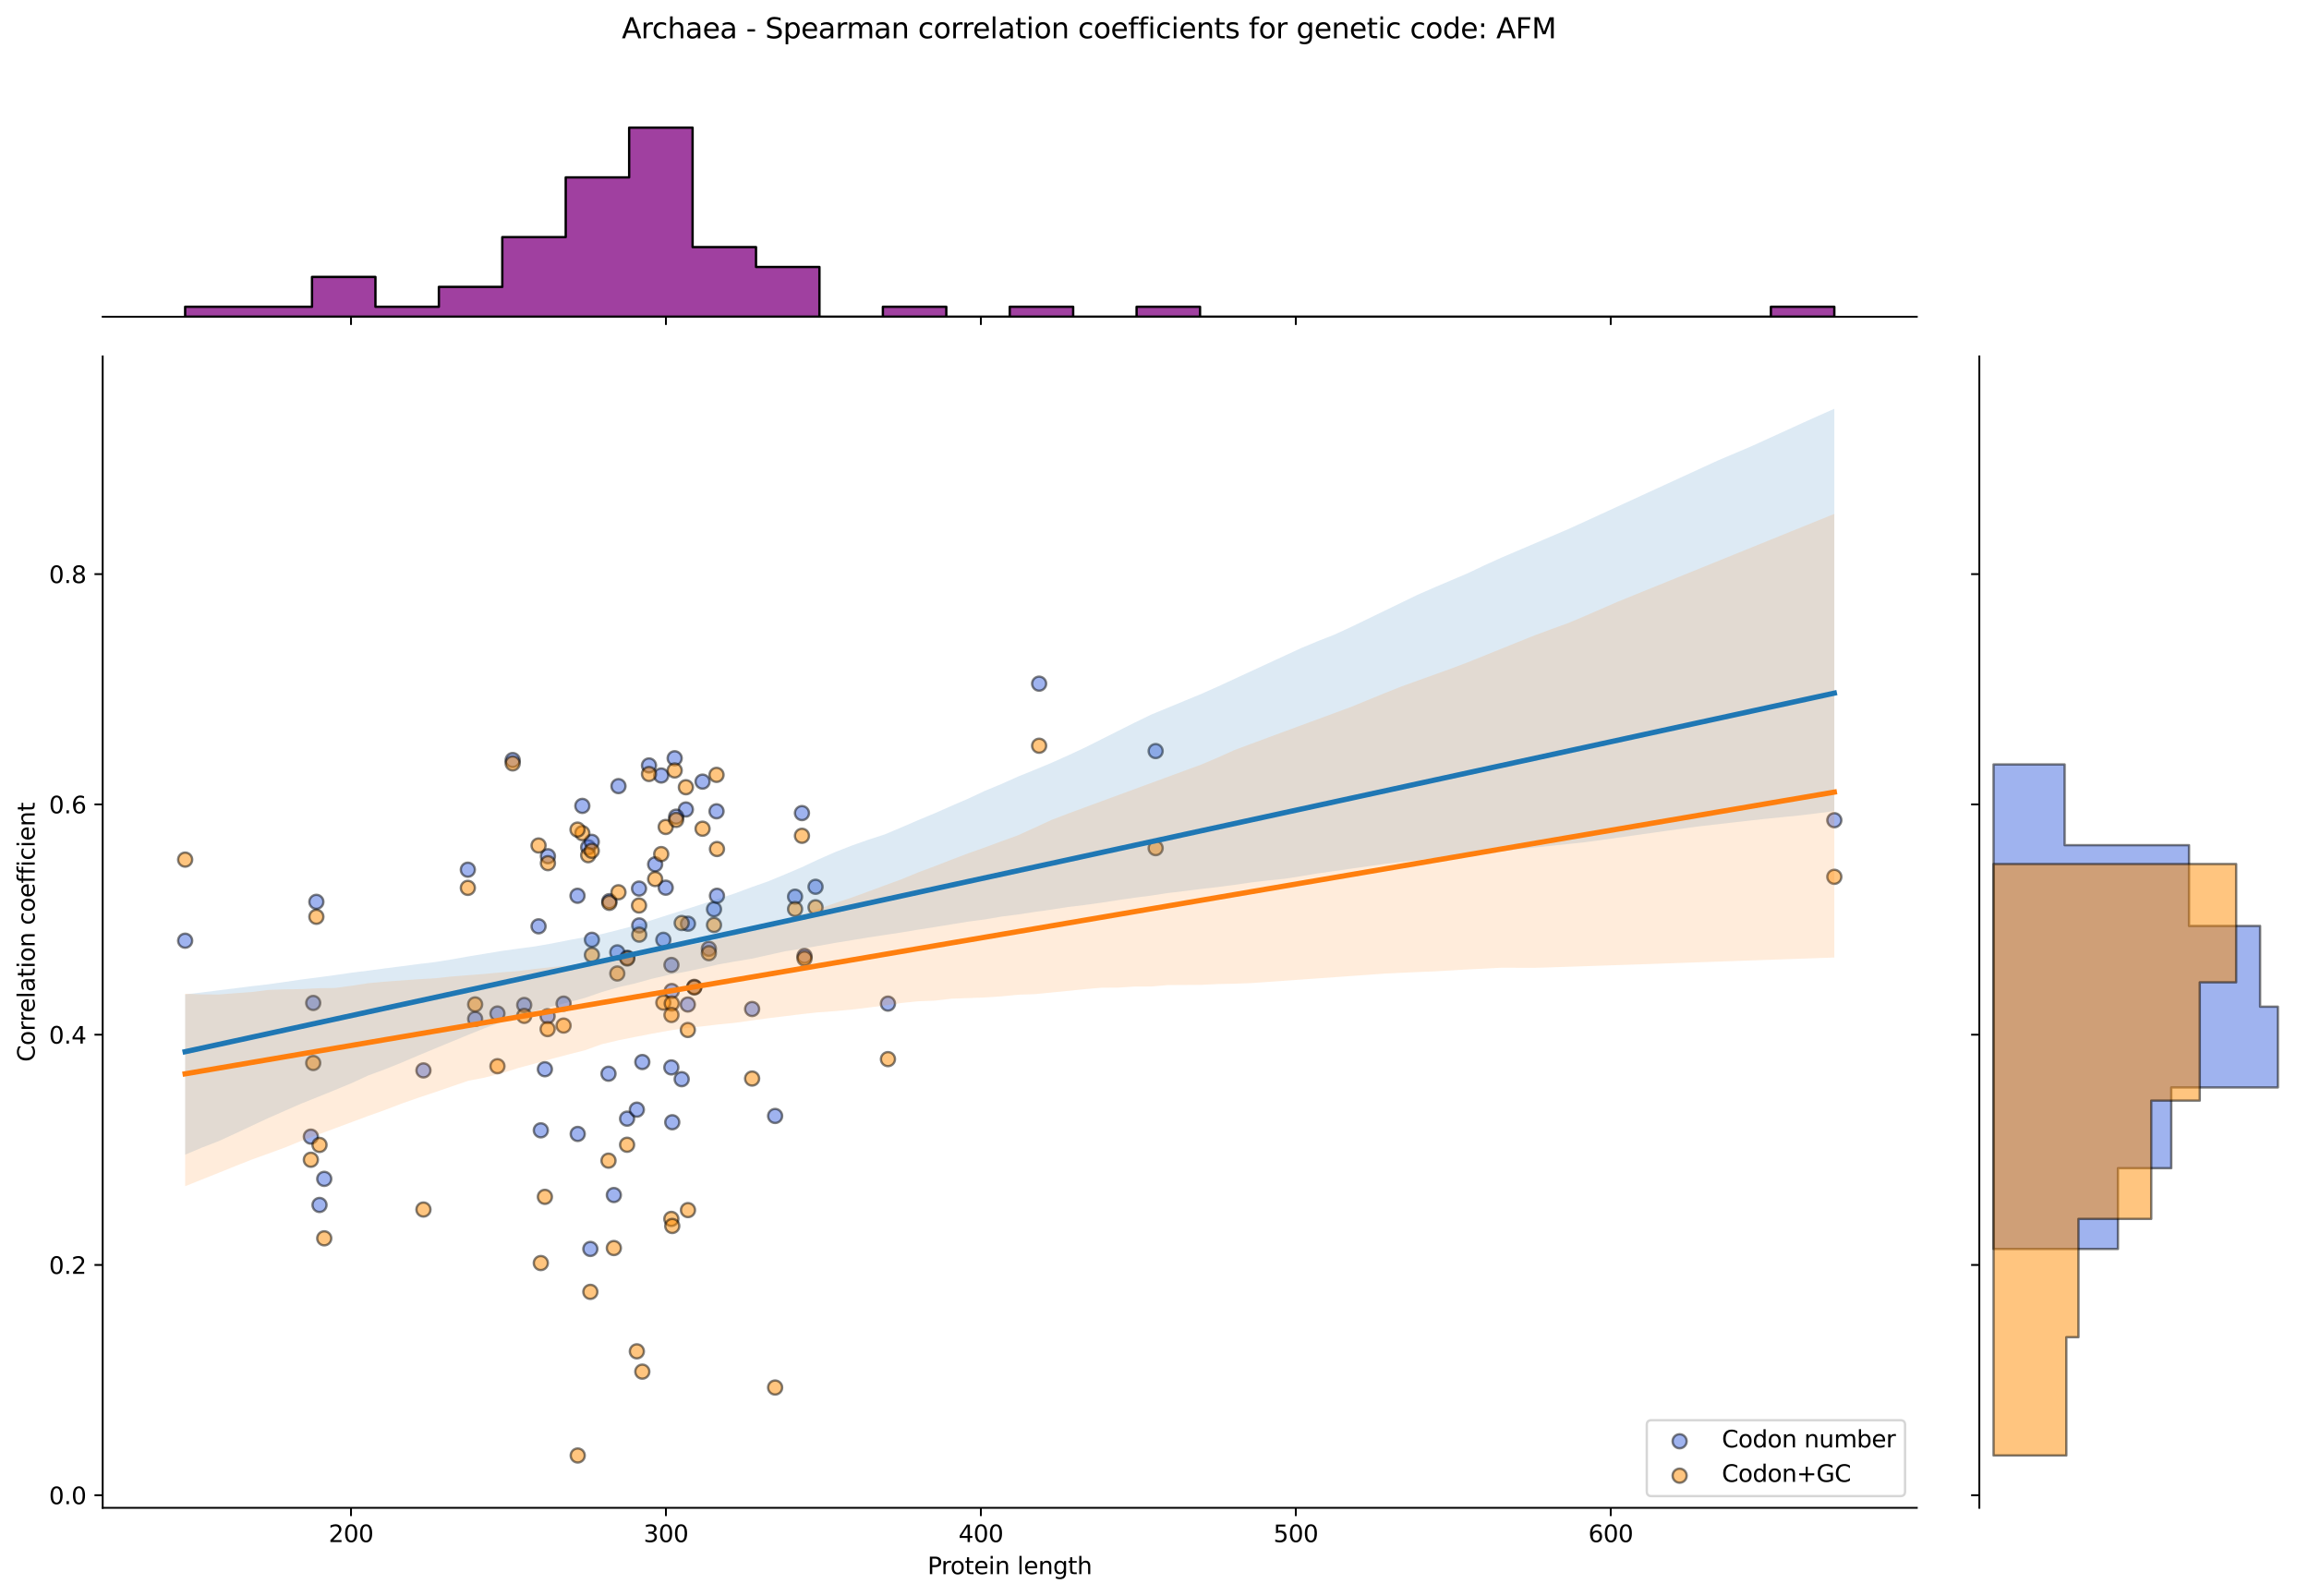 <?xml version="1.0" encoding="utf-8" standalone="no"?>
<!DOCTYPE svg PUBLIC "-//W3C//DTD SVG 1.1//EN"
  "http://www.w3.org/Graphics/SVG/1.1/DTD/svg11.dtd">
<svg xmlns:xlink="http://www.w3.org/1999/xlink" width="984.456pt" height="680.423pt" viewBox="0 0 984.456 680.423" xmlns="http://www.w3.org/2000/svg" version="1.1">
 <defs>
  <style type="text/css">*{stroke-linejoin: round; stroke-linecap: butt}</style>
 </defs>
 <g id="figure_1">
  <g id="patch_1">
   <path d="M 0 680.423 
L 984.456 680.423 
L 984.456 0 
L 0 0 
z
" style="fill: #ffffff"/>
  </g>
  <g id="axes_1">
   <g id="patch_2">
    <path d="M 43.781 642.867 
L 817.232 642.867 
L 817.232 151.966 
L 43.781 151.966 
z
" style="fill: #ffffff"/>
   </g>
   <g id="PathCollection_1">
    <defs>
     <path id="md451fe44fa" d="M 0 3 
C 0.796 3 1.559 2.684 2.121 2.121 
C 2.684 1.559 3 0.796 3 0 
C 3 -0.796 2.684 -1.559 2.121 -2.121 
C 1.559 -2.684 0.796 -3 0 -3 
C -0.796 -3 -1.559 -2.684 -2.121 -2.121 
C -2.684 -1.559 -3 -0.796 -3 0 
C -3 0.796 -2.684 1.559 -2.121 2.121 
C -1.559 2.684 -0.796 3 0 3 
z
" style="stroke: #000000; stroke-opacity: 0.5"/>
    </defs>
    <g clip-path="url(#pa1056fddd5)">
     <use xlink:href="#md451fe44fa" x="230.582" y="481.92" style="fill: #4169e1; fill-opacity: 0.5; stroke: #000000; stroke-opacity: 0.5"/>
     <use xlink:href="#md451fe44fa" x="250.772" y="361.22" style="fill: #4169e1; fill-opacity: 0.5; stroke: #000000; stroke-opacity: 0.5"/>
     <use xlink:href="#md451fe44fa" x="259.792" y="384.21" style="fill: #4169e1; fill-opacity: 0.5; stroke: #000000; stroke-opacity: 0.5"/>
     <use xlink:href="#md451fe44fa" x="259.44" y="457.78" style="fill: #4169e1; fill-opacity: 0.5; stroke: #000000; stroke-opacity: 0.5"/>
     <use xlink:href="#md451fe44fa" x="283.831" y="378.462" style="fill: #4169e1; fill-opacity: 0.5; stroke: #000000; stroke-opacity: 0.5"/>
     <use xlink:href="#md451fe44fa" x="212.091" y="432.107" style="fill: #4169e1; fill-opacity: 0.5; stroke: #000000; stroke-opacity: 0.5"/>
     <use xlink:href="#md451fe44fa" x="293.262" y="428.275" style="fill: #4169e1; fill-opacity: 0.5; stroke: #000000; stroke-opacity: 0.5"/>
     <use xlink:href="#md451fe44fa" x="267.432" y="408.35" style="fill: #4169e1; fill-opacity: 0.5; stroke: #000000; stroke-opacity: 0.5"/>
     <use xlink:href="#md451fe44fa" x="492.719" y="320.22" style="fill: #4169e1; fill-opacity: 0.5; stroke: #000000; stroke-opacity: 0.5"/>
     <use xlink:href="#md451fe44fa" x="136.227" y="513.739" style="fill: #4169e1; fill-opacity: 0.5; stroke: #000000; stroke-opacity: 0.5"/>
     <use xlink:href="#md451fe44fa" x="180.537" y="456.371" style="fill: #4169e1; fill-opacity: 0.5; stroke: #000000; stroke-opacity: 0.5"/>
     <use xlink:href="#md451fe44fa" x="305.497" y="345.892" style="fill: #4169e1; fill-opacity: 0.5; stroke: #000000; stroke-opacity: 0.5"/>
     <use xlink:href="#md451fe44fa" x="223.504" y="428.468" style="fill: #4169e1; fill-opacity: 0.5; stroke: #000000; stroke-opacity: 0.5"/>
     <use xlink:href="#md451fe44fa" x="246.318" y="483.453" style="fill: #4169e1; fill-opacity: 0.5; stroke: #000000; stroke-opacity: 0.5"/>
     <use xlink:href="#md451fe44fa" x="286.228" y="455.098" style="fill: #4169e1; fill-opacity: 0.5; stroke: #000000; stroke-opacity: 0.5"/>
     <use xlink:href="#md451fe44fa" x="248.277" y="343.593" style="fill: #4169e1; fill-opacity: 0.5; stroke: #000000; stroke-opacity: 0.5"/>
     <use xlink:href="#md451fe44fa" x="232.315" y="455.864" style="fill: #4169e1; fill-opacity: 0.5; stroke: #000000; stroke-opacity: 0.5"/>
     <use xlink:href="#md451fe44fa" x="347.715" y="378.079" style="fill: #4169e1; fill-opacity: 0.5; stroke: #000000; stroke-opacity: 0.5"/>
     <use xlink:href="#md451fe44fa" x="229.621" y="394.939" style="fill: #4169e1; fill-opacity: 0.5; stroke: #000000; stroke-opacity: 0.5"/>
     <use xlink:href="#md451fe44fa" x="261.722" y="509.509" style="fill: #4169e1; fill-opacity: 0.5; stroke: #000000; stroke-opacity: 0.5"/>
     <use xlink:href="#md451fe44fa" x="292.43" y="345.126" style="fill: #4169e1; fill-opacity: 0.5; stroke: #000000; stroke-opacity: 0.5"/>
     <use xlink:href="#md451fe44fa" x="263.685" y="335.164" style="fill: #4169e1; fill-opacity: 0.5; stroke: #000000; stroke-opacity: 0.5"/>
     <use xlink:href="#md451fe44fa" x="252.362" y="400.687" style="fill: #4169e1; fill-opacity: 0.5; stroke: #000000; stroke-opacity: 0.5"/>
     <use xlink:href="#md451fe44fa" x="267.366" y="476.939" style="fill: #4169e1; fill-opacity: 0.5; stroke: #000000; stroke-opacity: 0.5"/>
     <use xlink:href="#md451fe44fa" x="443.039" y="291.481" style="fill: #4169e1; fill-opacity: 0.5; stroke: #000000; stroke-opacity: 0.5"/>
     <use xlink:href="#md451fe44fa" x="272.546" y="394.556" style="fill: #4169e1; fill-opacity: 0.5; stroke: #000000; stroke-opacity: 0.5"/>
     <use xlink:href="#md451fe44fa" x="282.823" y="400.687" style="fill: #4169e1; fill-opacity: 0.5; stroke: #000000; stroke-opacity: 0.5"/>
     <use xlink:href="#md451fe44fa" x="134.885" y="384.499" style="fill: #4169e1; fill-opacity: 0.5; stroke: #000000; stroke-opacity: 0.5"/>
     <use xlink:href="#md451fe44fa" x="338.978" y="382.294" style="fill: #4169e1; fill-opacity: 0.5; stroke: #000000; stroke-opacity: 0.5"/>
     <use xlink:href="#md451fe44fa" x="252.301" y="358.92" style="fill: #4169e1; fill-opacity: 0.5; stroke: #000000; stroke-opacity: 0.5"/>
     <use xlink:href="#md451fe44fa" x="782.075" y="349.699" style="fill: #4169e1; fill-opacity: 0.5; stroke: #000000; stroke-opacity: 0.5"/>
     <use xlink:href="#md451fe44fa" x="78.938" y="401.07" style="fill: #4169e1; fill-opacity: 0.5; stroke: #000000; stroke-opacity: 0.5"/>
     <use xlink:href="#md451fe44fa" x="272.454" y="378.846" style="fill: #4169e1; fill-opacity: 0.5; stroke: #000000; stroke-opacity: 0.5"/>
     <use xlink:href="#md451fe44fa" x="286.623" y="478.472" style="fill: #4169e1; fill-opacity: 0.5; stroke: #000000; stroke-opacity: 0.5"/>
     <use xlink:href="#md451fe44fa" x="263.188" y="406.051" style="fill: #4169e1; fill-opacity: 0.5; stroke: #000000; stroke-opacity: 0.5"/>
     <use xlink:href="#md451fe44fa" x="304.423" y="387.659" style="fill: #4169e1; fill-opacity: 0.5; stroke: #000000; stroke-opacity: 0.5"/>
     <use xlink:href="#md451fe44fa" x="240.288" y="427.892" style="fill: #4169e1; fill-opacity: 0.5; stroke: #000000; stroke-opacity: 0.5"/>
     <use xlink:href="#md451fe44fa" x="305.686" y="381.911" style="fill: #4169e1; fill-opacity: 0.5; stroke: #000000; stroke-opacity: 0.5"/>
     <use xlink:href="#md451fe44fa" x="288.281" y="348.192" style="fill: #4169e1; fill-opacity: 0.5; stroke: #000000; stroke-opacity: 0.5"/>
     <use xlink:href="#md451fe44fa" x="133.542" y="427.61" style="fill: #4169e1; fill-opacity: 0.5; stroke: #000000; stroke-opacity: 0.5"/>
     <use xlink:href="#md451fe44fa" x="199.469" y="370.799" style="fill: #4169e1; fill-opacity: 0.5; stroke: #000000; stroke-opacity: 0.5"/>
     <use xlink:href="#md451fe44fa" x="202.582" y="434.406" style="fill: #4169e1; fill-opacity: 0.5; stroke: #000000; stroke-opacity: 0.5"/>
     <use xlink:href="#md451fe44fa" x="276.706" y="326.35" style="fill: #4169e1; fill-opacity: 0.5; stroke: #000000; stroke-opacity: 0.5"/>
     <use xlink:href="#md451fe44fa" x="273.854" y="452.799" style="fill: #4169e1; fill-opacity: 0.5; stroke: #000000; stroke-opacity: 0.5"/>
     <use xlink:href="#md451fe44fa" x="378.588" y="427.892" style="fill: #4169e1; fill-opacity: 0.5; stroke: #000000; stroke-opacity: 0.5"/>
     <use xlink:href="#md451fe44fa" x="286.399" y="422.528" style="fill: #4169e1; fill-opacity: 0.5; stroke: #000000; stroke-opacity: 0.5"/>
     <use xlink:href="#md451fe44fa" x="281.912" y="330.642" style="fill: #4169e1; fill-opacity: 0.5; stroke: #000000; stroke-opacity: 0.5"/>
     <use xlink:href="#md451fe44fa" x="320.668" y="430.191" style="fill: #4169e1; fill-opacity: 0.5; stroke: #000000; stroke-opacity: 0.5"/>
     <use xlink:href="#md451fe44fa" x="246.223" y="381.911" style="fill: #4169e1; fill-opacity: 0.5; stroke: #000000; stroke-opacity: 0.5"/>
     <use xlink:href="#md451fe44fa" x="233.612" y="365.051" style="fill: #4169e1; fill-opacity: 0.5; stroke: #000000; stroke-opacity: 0.5"/>
     <use xlink:href="#md451fe44fa" x="341.918" y="346.659" style="fill: #4169e1; fill-opacity: 0.5; stroke: #000000; stroke-opacity: 0.5"/>
     <use xlink:href="#md451fe44fa" x="286.278" y="411.416" style="fill: #4169e1; fill-opacity: 0.5; stroke: #000000; stroke-opacity: 0.5"/>
     <use xlink:href="#md451fe44fa" x="330.474" y="475.789" style="fill: #4169e1; fill-opacity: 0.5; stroke: #000000; stroke-opacity: 0.5"/>
     <use xlink:href="#md451fe44fa" x="138.242" y="502.612" style="fill: #4169e1; fill-opacity: 0.5; stroke: #000000; stroke-opacity: 0.5"/>
     <use xlink:href="#md451fe44fa" x="132.535" y="484.602" style="fill: #4169e1; fill-opacity: 0.5; stroke: #000000; stroke-opacity: 0.5"/>
     <use xlink:href="#md451fe44fa" x="343.006" y="407.584" style="fill: #4169e1; fill-opacity: 0.5; stroke: #000000; stroke-opacity: 0.5"/>
     <use xlink:href="#md451fe44fa" x="271.528" y="473.107" style="fill: #4169e1; fill-opacity: 0.5; stroke: #000000; stroke-opacity: 0.5"/>
     <use xlink:href="#md451fe44fa" x="293.326" y="393.822" style="fill: #4169e1; fill-opacity: 0.5; stroke: #000000; stroke-opacity: 0.5"/>
     <use xlink:href="#md451fe44fa" x="302.232" y="404.518" style="fill: #4169e1; fill-opacity: 0.5; stroke: #000000; stroke-opacity: 0.5"/>
     <use xlink:href="#md451fe44fa" x="299.536" y="333.248" style="fill: #4169e1; fill-opacity: 0.5; stroke: #000000; stroke-opacity: 0.5"/>
     <use xlink:href="#md451fe44fa" x="233.474" y="433.257" style="fill: #4169e1; fill-opacity: 0.5; stroke: #000000; stroke-opacity: 0.5"/>
     <use xlink:href="#md451fe44fa" x="296.011" y="420.754" style="fill: #4169e1; fill-opacity: 0.5; stroke: #000000; stroke-opacity: 0.5"/>
     <use xlink:href="#md451fe44fa" x="218.581" y="324.051" style="fill: #4169e1; fill-opacity: 0.5; stroke: #000000; stroke-opacity: 0.5"/>
     <use xlink:href="#md451fe44fa" x="279.323" y="368.5" style="fill: #4169e1; fill-opacity: 0.5; stroke: #000000; stroke-opacity: 0.5"/>
     <use xlink:href="#md451fe44fa" x="287.651" y="323.285" style="fill: #4169e1; fill-opacity: 0.5; stroke: #000000; stroke-opacity: 0.5"/>
     <use xlink:href="#md451fe44fa" x="251.701" y="532.487" style="fill: #4169e1; fill-opacity: 0.5; stroke: #000000; stroke-opacity: 0.5"/>
     <use xlink:href="#md451fe44fa" x="290.64" y="460.11" style="fill: #4169e1; fill-opacity: 0.5; stroke: #000000; stroke-opacity: 0.5"/>
    </g>
   </g>
   <g id="PathCollection_2">
    <defs>
     <path id="m6ffc541418" d="M 0 3 
C 0.796 3 1.559 2.684 2.121 2.121 
C 2.684 1.559 3 0.796 3 0 
C 3 -0.796 2.684 -1.559 2.121 -2.121 
C 1.559 -2.684 0.796 -3 0 -3 
C -0.796 -3 -1.559 -2.684 -2.121 -2.121 
C -2.684 -1.559 -3 -0.796 -3 0 
C -3 0.796 -2.684 1.559 -2.121 2.121 
C -1.559 2.684 -0.796 3 0 3 
z
" style="stroke: #000000; stroke-opacity: 0.5"/>
    </defs>
    <g clip-path="url(#pa1056fddd5)">
     <use xlink:href="#m6ffc541418" x="230.582" y="538.503" style="fill: #ff8c00; fill-opacity: 0.5; stroke: #000000; stroke-opacity: 0.5"/>
     <use xlink:href="#m6ffc541418" x="250.772" y="364.618" style="fill: #ff8c00; fill-opacity: 0.5; stroke: #000000; stroke-opacity: 0.5"/>
     <use xlink:href="#m6ffc541418" x="259.792" y="384.942" style="fill: #ff8c00; fill-opacity: 0.5; stroke: #000000; stroke-opacity: 0.5"/>
     <use xlink:href="#m6ffc541418" x="259.44" y="494.844" style="fill: #ff8c00; fill-opacity: 0.5; stroke: #000000; stroke-opacity: 0.5"/>
     <use xlink:href="#m6ffc541418" x="283.831" y="352.574" style="fill: #ff8c00; fill-opacity: 0.5; stroke: #000000; stroke-opacity: 0.5"/>
     <use xlink:href="#m6ffc541418" x="212.091" y="454.571" style="fill: #ff8c00; fill-opacity: 0.5; stroke: #000000; stroke-opacity: 0.5"/>
     <use xlink:href="#m6ffc541418" x="293.262" y="439.14" style="fill: #ff8c00; fill-opacity: 0.5; stroke: #000000; stroke-opacity: 0.5"/>
     <use xlink:href="#m6ffc541418" x="267.432" y="408.654" style="fill: #ff8c00; fill-opacity: 0.5; stroke: #000000; stroke-opacity: 0.5"/>
     <use xlink:href="#m6ffc541418" x="492.719" y="361.607" style="fill: #ff8c00; fill-opacity: 0.5; stroke: #000000; stroke-opacity: 0.5"/>
     <use xlink:href="#m6ffc541418" x="136.227" y="488.146" style="fill: #ff8c00; fill-opacity: 0.5; stroke: #000000; stroke-opacity: 0.5"/>
     <use xlink:href="#m6ffc541418" x="180.537" y="515.687" style="fill: #ff8c00; fill-opacity: 0.5; stroke: #000000; stroke-opacity: 0.5"/>
     <use xlink:href="#m6ffc541418" x="305.497" y="330.367" style="fill: #ff8c00; fill-opacity: 0.5; stroke: #000000; stroke-opacity: 0.5"/>
     <use xlink:href="#m6ffc541418" x="223.504" y="433.125" style="fill: #ff8c00; fill-opacity: 0.5; stroke: #000000; stroke-opacity: 0.5"/>
     <use xlink:href="#m6ffc541418" x="246.318" y="620.553" style="fill: #ff8c00; fill-opacity: 0.5; stroke: #000000; stroke-opacity: 0.5"/>
     <use xlink:href="#m6ffc541418" x="286.228" y="519.684" style="fill: #ff8c00; fill-opacity: 0.5; stroke: #000000; stroke-opacity: 0.5"/>
     <use xlink:href="#m6ffc541418" x="248.277" y="355.208" style="fill: #ff8c00; fill-opacity: 0.5; stroke: #000000; stroke-opacity: 0.5"/>
     <use xlink:href="#m6ffc541418" x="232.315" y="510.275" style="fill: #ff8c00; fill-opacity: 0.5; stroke: #000000; stroke-opacity: 0.5"/>
     <use xlink:href="#m6ffc541418" x="347.715" y="386.824" style="fill: #ff8c00; fill-opacity: 0.5; stroke: #000000; stroke-opacity: 0.5"/>
     <use xlink:href="#m6ffc541418" x="229.621" y="360.478" style="fill: #ff8c00; fill-opacity: 0.5; stroke: #000000; stroke-opacity: 0.5"/>
     <use xlink:href="#m6ffc541418" x="261.722" y="532.105" style="fill: #ff8c00; fill-opacity: 0.5; stroke: #000000; stroke-opacity: 0.5"/>
     <use xlink:href="#m6ffc541418" x="292.43" y="335.637" style="fill: #ff8c00; fill-opacity: 0.5; stroke: #000000; stroke-opacity: 0.5"/>
     <use xlink:href="#m6ffc541418" x="263.685" y="380.425" style="fill: #ff8c00; fill-opacity: 0.5; stroke: #000000; stroke-opacity: 0.5"/>
     <use xlink:href="#m6ffc541418" x="252.362" y="407.148" style="fill: #ff8c00; fill-opacity: 0.5; stroke: #000000; stroke-opacity: 0.5"/>
     <use xlink:href="#m6ffc541418" x="267.366" y="488.069" style="fill: #ff8c00; fill-opacity: 0.5; stroke: #000000; stroke-opacity: 0.5"/>
     <use xlink:href="#m6ffc541418" x="443.039" y="317.947" style="fill: #ff8c00; fill-opacity: 0.5; stroke: #000000; stroke-opacity: 0.5"/>
     <use xlink:href="#m6ffc541418" x="272.546" y="398.491" style="fill: #ff8c00; fill-opacity: 0.5; stroke: #000000; stroke-opacity: 0.5"/>
     <use xlink:href="#m6ffc541418" x="282.823" y="427.472" style="fill: #ff8c00; fill-opacity: 0.5; stroke: #000000; stroke-opacity: 0.5"/>
     <use xlink:href="#m6ffc541418" x="134.885" y="390.874" style="fill: #ff8c00; fill-opacity: 0.5; stroke: #000000; stroke-opacity: 0.5"/>
     <use xlink:href="#m6ffc541418" x="338.978" y="387.577" style="fill: #ff8c00; fill-opacity: 0.5; stroke: #000000; stroke-opacity: 0.5"/>
     <use xlink:href="#m6ffc541418" x="252.301" y="362.736" style="fill: #ff8c00; fill-opacity: 0.5; stroke: #000000; stroke-opacity: 0.5"/>
     <use xlink:href="#m6ffc541418" x="782.075" y="373.829" style="fill: #ff8c00; fill-opacity: 0.5; stroke: #000000; stroke-opacity: 0.5"/>
     <use xlink:href="#m6ffc541418" x="78.938" y="366.5" style="fill: #ff8c00; fill-opacity: 0.5; stroke: #000000; stroke-opacity: 0.5"/>
     <use xlink:href="#m6ffc541418" x="272.454" y="386.071" style="fill: #ff8c00; fill-opacity: 0.5; stroke: #000000; stroke-opacity: 0.5"/>
     <use xlink:href="#m6ffc541418" x="286.623" y="522.695" style="fill: #ff8c00; fill-opacity: 0.5; stroke: #000000; stroke-opacity: 0.5"/>
     <use xlink:href="#m6ffc541418" x="263.188" y="415.052" style="fill: #ff8c00; fill-opacity: 0.5; stroke: #000000; stroke-opacity: 0.5"/>
     <use xlink:href="#m6ffc541418" x="304.423" y="394.351" style="fill: #ff8c00; fill-opacity: 0.5; stroke: #000000; stroke-opacity: 0.5"/>
     <use xlink:href="#m6ffc541418" x="240.288" y="437.258" style="fill: #ff8c00; fill-opacity: 0.5; stroke: #000000; stroke-opacity: 0.5"/>
     <use xlink:href="#m6ffc541418" x="305.686" y="361.983" style="fill: #ff8c00; fill-opacity: 0.5; stroke: #000000; stroke-opacity: 0.5"/>
     <use xlink:href="#m6ffc541418" x="288.281" y="349.563" style="fill: #ff8c00; fill-opacity: 0.5; stroke: #000000; stroke-opacity: 0.5"/>
     <use xlink:href="#m6ffc541418" x="133.542" y="453.214" style="fill: #ff8c00; fill-opacity: 0.5; stroke: #000000; stroke-opacity: 0.5"/>
     <use xlink:href="#m6ffc541418" x="199.469" y="378.544" style="fill: #ff8c00; fill-opacity: 0.5; stroke: #000000; stroke-opacity: 0.5"/>
     <use xlink:href="#m6ffc541418" x="202.582" y="428.225" style="fill: #ff8c00; fill-opacity: 0.5; stroke: #000000; stroke-opacity: 0.5"/>
     <use xlink:href="#m6ffc541418" x="276.706" y="329.991" style="fill: #ff8c00; fill-opacity: 0.5; stroke: #000000; stroke-opacity: 0.5"/>
     <use xlink:href="#m6ffc541418" x="273.854" y="584.797" style="fill: #ff8c00; fill-opacity: 0.5; stroke: #000000; stroke-opacity: 0.5"/>
     <use xlink:href="#m6ffc541418" x="378.588" y="451.56" style="fill: #ff8c00; fill-opacity: 0.5; stroke: #000000; stroke-opacity: 0.5"/>
     <use xlink:href="#m6ffc541418" x="286.399" y="427.849" style="fill: #ff8c00; fill-opacity: 0.5; stroke: #000000; stroke-opacity: 0.5"/>
     <use xlink:href="#m6ffc541418" x="281.912" y="364.138" style="fill: #ff8c00; fill-opacity: 0.5; stroke: #000000; stroke-opacity: 0.5"/>
     <use xlink:href="#m6ffc541418" x="320.668" y="459.841" style="fill: #ff8c00; fill-opacity: 0.5; stroke: #000000; stroke-opacity: 0.5"/>
     <use xlink:href="#m6ffc541418" x="246.223" y="353.703" style="fill: #ff8c00; fill-opacity: 0.5; stroke: #000000; stroke-opacity: 0.5"/>
     <use xlink:href="#m6ffc541418" x="233.612" y="368.005" style="fill: #ff8c00; fill-opacity: 0.5; stroke: #000000; stroke-opacity: 0.5"/>
     <use xlink:href="#m6ffc541418" x="341.918" y="356.337" style="fill: #ff8c00; fill-opacity: 0.5; stroke: #000000; stroke-opacity: 0.5"/>
     <use xlink:href="#m6ffc541418" x="286.278" y="432.742" style="fill: #ff8c00; fill-opacity: 0.5; stroke: #000000; stroke-opacity: 0.5"/>
     <use xlink:href="#m6ffc541418" x="330.474" y="591.572" style="fill: #ff8c00; fill-opacity: 0.5; stroke: #000000; stroke-opacity: 0.5"/>
     <use xlink:href="#m6ffc541418" x="138.242" y="527.965" style="fill: #ff8c00; fill-opacity: 0.5; stroke: #000000; stroke-opacity: 0.5"/>
     <use xlink:href="#m6ffc541418" x="132.535" y="494.467" style="fill: #ff8c00; fill-opacity: 0.5; stroke: #000000; stroke-opacity: 0.5"/>
     <use xlink:href="#m6ffc541418" x="343.006" y="408.654" style="fill: #ff8c00; fill-opacity: 0.5; stroke: #000000; stroke-opacity: 0.5"/>
     <use xlink:href="#m6ffc541418" x="271.528" y="576.141" style="fill: #ff8c00; fill-opacity: 0.5; stroke: #000000; stroke-opacity: 0.5"/>
     <use xlink:href="#m6ffc541418" x="293.326" y="515.931" style="fill: #ff8c00; fill-opacity: 0.5; stroke: #000000; stroke-opacity: 0.5"/>
     <use xlink:href="#m6ffc541418" x="302.232" y="406.395" style="fill: #ff8c00; fill-opacity: 0.5; stroke: #000000; stroke-opacity: 0.5"/>
     <use xlink:href="#m6ffc541418" x="299.536" y="353.326" style="fill: #ff8c00; fill-opacity: 0.5; stroke: #000000; stroke-opacity: 0.5"/>
     <use xlink:href="#m6ffc541418" x="233.474" y="438.764" style="fill: #ff8c00; fill-opacity: 0.5; stroke: #000000; stroke-opacity: 0.5"/>
     <use xlink:href="#m6ffc541418" x="296.011" y="421.011" style="fill: #ff8c00; fill-opacity: 0.5; stroke: #000000; stroke-opacity: 0.5"/>
     <use xlink:href="#m6ffc541418" x="218.581" y="325.475" style="fill: #ff8c00; fill-opacity: 0.5; stroke: #000000; stroke-opacity: 0.5"/>
     <use xlink:href="#m6ffc541418" x="279.323" y="374.78" style="fill: #ff8c00; fill-opacity: 0.5; stroke: #000000; stroke-opacity: 0.5"/>
     <use xlink:href="#m6ffc541418" x="287.651" y="328.486" style="fill: #ff8c00; fill-opacity: 0.5; stroke: #000000; stroke-opacity: 0.5"/>
     <use xlink:href="#m6ffc541418" x="251.701" y="550.785" style="fill: #ff8c00; fill-opacity: 0.5; stroke: #000000; stroke-opacity: 0.5"/>
     <use xlink:href="#m6ffc541418" x="290.64" y="393.529" style="fill: #ff8c00; fill-opacity: 0.5; stroke: #000000; stroke-opacity: 0.5"/>
    </g>
   </g>
   <g id="PolyCollection_1">
    <path d="M 78.938 423.954 
L 78.938 492.303 
L 86.04 489.304 
L 93.143 486.557 
L 100.245 483.309 
L 107.348 479.979 
L 114.45 476.665 
L 121.552 473.534 
L 128.655 470.436 
L 135.757 467.603 
L 142.86 464.712 
L 149.962 461.768 
L 157.064 458.506 
L 164.167 455.877 
L 171.269 453.033 
L 178.372 449.99 
L 185.474 447.042 
L 192.576 444.105 
L 199.679 441.18 
L 206.781 438.311 
L 213.884 435.703 
L 220.986 433.652 
L 228.088 431.057 
L 235.191 429.186 
L 242.293 427.362 
L 249.396 425.455 
L 256.498 422.988 
L 263.6 420.909 
L 270.703 419.307 
L 277.805 417.333 
L 284.908 415.693 
L 292.01 414.352 
L 299.112 412.848 
L 306.215 411.204 
L 313.317 409.933 
L 320.419 408.756 
L 327.522 407.188 
L 334.624 405.603 
L 341.727 404.494 
L 348.829 403.298 
L 355.931 402.032 
L 363.034 400.867 
L 370.136 399.704 
L 377.239 398.627 
L 384.341 397.552 
L 391.443 396.363 
L 398.546 395.257 
L 405.648 394.096 
L 412.751 392.941 
L 419.853 392.003 
L 426.955 390.79 
L 434.058 389.888 
L 441.16 388.803 
L 448.263 387.814 
L 455.365 386.696 
L 462.467 385.848 
L 469.57 384.862 
L 476.672 383.771 
L 483.775 382.741 
L 490.877 381.82 
L 497.979 380.741 
L 505.082 379.891 
L 512.184 378.993 
L 519.287 378.195 
L 526.389 377.262 
L 533.491 376.215 
L 540.594 375.387 
L 547.696 374.664 
L 554.799 373.558 
L 561.901 372.368 
L 569.003 371.36 
L 576.106 370.351 
L 583.208 369.343 
L 590.31 368.334 
L 597.413 367.496 
L 604.515 366.745 
L 611.618 365.822 
L 618.72 365.077 
L 625.822 364.332 
L 632.925 363.587 
L 640.027 362.842 
L 647.13 362.097 
L 654.232 361.352 
L 661.334 360.607 
L 668.437 359.862 
L 675.539 359.112 
L 682.642 358.148 
L 689.744 357.151 
L 696.846 356.154 
L 703.949 355.157 
L 711.051 354.16 
L 718.154 353.163 
L 725.256 352.212 
L 732.358 351.405 
L 739.461 350.597 
L 746.563 349.79 
L 753.666 349.018 
L 760.768 348.306 
L 767.87 347.594 
L 774.973 346.719 
L 782.075 345.827 
L 782.075 174.279 
L 782.075 174.279 
L 774.973 177.416 
L 767.87 180.621 
L 760.768 183.861 
L 753.666 187.1 
L 746.563 190.334 
L 739.461 193.338 
L 732.358 196.357 
L 725.256 199.615 
L 718.154 202.876 
L 711.051 206.137 
L 703.949 209.398 
L 696.846 212.659 
L 689.744 215.92 
L 682.642 219.181 
L 675.539 222.442 
L 668.437 225.672 
L 661.334 228.702 
L 654.232 231.732 
L 647.13 234.762 
L 640.027 237.802 
L 632.925 241.012 
L 625.822 244.384 
L 618.72 247.404 
L 611.618 250.429 
L 604.515 253.535 
L 597.413 256.966 
L 590.31 260.402 
L 583.208 263.839 
L 576.106 267.275 
L 569.003 270.548 
L 561.901 273.34 
L 554.799 276.293 
L 547.696 279.572 
L 540.594 282.851 
L 533.491 286.13 
L 526.389 289.409 
L 519.287 292.693 
L 512.184 295.846 
L 505.082 298.778 
L 497.979 301.71 
L 490.877 304.642 
L 483.775 308.089 
L 476.672 311.644 
L 469.57 315.211 
L 462.467 318.778 
L 455.365 322.078 
L 448.263 325.246 
L 441.16 328.203 
L 434.058 331.081 
L 426.955 334.26 
L 419.853 337.199 
L 412.751 340.525 
L 405.648 343.584 
L 398.546 346.722 
L 391.443 349.681 
L 384.341 352.747 
L 377.239 355.742 
L 370.136 358.037 
L 363.034 360.561 
L 355.931 363.346 
L 348.829 366.466 
L 341.727 369.801 
L 334.624 372.813 
L 327.522 375.761 
L 320.419 378.248 
L 313.317 380.898 
L 306.215 383.218 
L 299.112 385.534 
L 292.01 387.812 
L 284.908 390.044 
L 277.805 392.32 
L 270.703 394.59 
L 263.6 396.469 
L 256.498 398.255 
L 249.396 399.559 
L 242.293 400.855 
L 235.191 402.267 
L 228.088 403.493 
L 220.986 404.448 
L 213.884 405.439 
L 206.781 406.61 
L 199.679 407.779 
L 192.576 409.039 
L 185.474 410.178 
L 178.372 411.033 
L 171.269 411.963 
L 164.167 412.863 
L 157.064 413.816 
L 149.962 414.7 
L 142.86 415.73 
L 135.757 416.685 
L 128.655 417.591 
L 121.552 418.632 
L 114.45 419.639 
L 107.348 420.46 
L 100.245 421.354 
L 93.143 422.242 
L 86.04 423.133 
L 78.938 423.954 
z
" clip-path="url(#pa1056fddd5)" style="fill: #1f77b4; fill-opacity: 0.15"/>
   </g>
   <g id="PolyCollection_2">
    <path d="M 78.938 423.702 
L 78.938 505.741 
L 86.04 502.901 
L 93.143 500.061 
L 100.245 497.197 
L 107.348 494.384 
L 114.45 491.827 
L 121.552 489.226 
L 128.655 486.313 
L 135.757 483.675 
L 142.86 481.047 
L 149.962 478.411 
L 157.064 475.76 
L 164.167 473.23 
L 171.269 470.503 
L 178.372 468.026 
L 185.474 465.659 
L 192.576 463.206 
L 199.679 460.78 
L 206.781 459.41 
L 213.884 457.59 
L 220.986 455.346 
L 228.088 453.445 
L 235.191 451.445 
L 242.293 449.581 
L 249.396 447.78 
L 256.498 445.226 
L 263.6 443.54 
L 270.703 442.115 
L 277.805 440.741 
L 284.908 439.448 
L 292.01 438.367 
L 299.112 437.621 
L 306.215 436.785 
L 313.317 436.091 
L 320.419 435.078 
L 327.522 434.123 
L 334.624 433.269 
L 341.727 432.369 
L 348.829 431.609 
L 355.931 431.106 
L 363.034 430.445 
L 370.136 429.582 
L 377.239 428.695 
L 384.341 427.623 
L 391.443 426.895 
L 398.546 426.614 
L 405.648 425.793 
L 412.751 425.535 
L 419.853 425.277 
L 426.955 424.805 
L 434.058 424.101 
L 441.16 423.865 
L 448.263 423.167 
L 455.365 422.45 
L 462.467 421.733 
L 469.57 421.116 
L 476.672 421.078 
L 483.775 420.616 
L 490.877 420.592 
L 497.979 419.987 
L 505.082 419.95 
L 512.184 419.901 
L 519.287 419.546 
L 526.389 419.409 
L 533.491 419.139 
L 540.594 418.643 
L 547.696 418.144 
L 554.799 417.638 
L 561.901 417.132 
L 569.003 416.626 
L 576.106 416.12 
L 583.208 415.614 
L 590.31 415.108 
L 597.413 414.759 
L 604.515 414.433 
L 611.618 414.147 
L 618.72 413.741 
L 625.822 413.312 
L 632.925 412.968 
L 640.027 412.601 
L 647.13 412.621 
L 654.232 412.641 
L 661.334 412.427 
L 668.437 412.188 
L 675.539 411.948 
L 682.642 411.709 
L 689.744 411.469 
L 696.846 411.23 
L 703.949 410.99 
L 711.051 410.74 
L 718.154 410.49 
L 725.256 410.24 
L 732.358 409.99 
L 739.461 409.74 
L 746.563 409.489 
L 753.666 409.239 
L 760.768 408.989 
L 767.87 408.739 
L 774.973 408.489 
L 782.075 408.239 
L 782.075 219.101 
L 782.075 219.101 
L 774.973 221.976 
L 767.87 224.852 
L 760.768 227.732 
L 753.666 230.612 
L 746.563 233.491 
L 739.461 236.371 
L 732.358 239.25 
L 725.256 242.13 
L 718.154 245.01 
L 711.051 247.889 
L 703.949 250.769 
L 696.846 253.648 
L 689.744 256.545 
L 682.642 259.634 
L 675.539 262.722 
L 668.437 265.713 
L 661.334 268.274 
L 654.232 270.897 
L 647.13 273.763 
L 640.027 276.629 
L 632.925 279.495 
L 625.822 282.361 
L 618.72 285.041 
L 611.618 287.598 
L 604.515 290.154 
L 597.413 292.711 
L 590.31 295.535 
L 583.208 298.448 
L 576.106 301.362 
L 569.003 303.992 
L 561.901 306.612 
L 554.799 309.232 
L 547.696 311.851 
L 540.594 314.474 
L 533.491 317.112 
L 526.389 319.749 
L 519.287 322.954 
L 512.184 325.962 
L 505.082 328.574 
L 497.979 331.186 
L 490.877 333.798 
L 483.775 336.41 
L 476.672 339.022 
L 469.57 341.634 
L 462.467 344.249 
L 455.365 346.872 
L 448.263 349.594 
L 441.16 352.876 
L 434.058 356.108 
L 426.955 358.694 
L 419.853 361.317 
L 412.751 363.835 
L 405.648 366.536 
L 398.546 369.301 
L 391.443 371.949 
L 384.341 374.881 
L 377.239 377.484 
L 370.136 380.122 
L 363.034 382.708 
L 355.931 385.084 
L 348.829 387.563 
L 341.727 389.951 
L 334.624 392.207 
L 327.522 394.456 
L 320.419 396.379 
L 313.317 398.399 
L 306.215 400.513 
L 299.112 402.104 
L 292.01 403.016 
L 284.908 404.517 
L 277.805 406.244 
L 270.703 408.037 
L 263.6 409.087 
L 256.498 409.894 
L 249.396 411.138 
L 242.293 411.618 
L 235.191 412.332 
L 228.088 413.106 
L 220.986 414.024 
L 213.884 414.553 
L 206.781 415.225 
L 199.679 415.776 
L 192.576 416.334 
L 185.474 417.084 
L 178.372 417.5 
L 171.269 418.01 
L 164.167 418.53 
L 157.064 419.185 
L 149.962 420.272 
L 142.86 421.232 
L 135.757 421.341 
L 128.655 421.703 
L 121.552 421.82 
L 114.45 422.049 
L 107.348 422.953 
L 100.245 423.466 
L 93.143 423.998 
L 86.04 423.966 
L 78.938 423.702 
z
" clip-path="url(#pa1056fddd5)" style="fill: #ff7f0e; fill-opacity: 0.15"/>
   </g>
   <g id="matplotlib.axis_1">
    <g id="xtick_1">
     <g id="line2d_1">
      <defs>
       <path id="m3ee4999027" d="M 0 0 
L 0 3.5 
" style="stroke: #000000; stroke-width: 0.8"/>
      </defs>
      <g>
       <use xlink:href="#m3ee4999027" x="149.655" y="642.867" style="stroke: #000000; stroke-width: 0.8"/>
      </g>
     </g>
     <g id="text_1">
      <!-- 200 -->
      <g transform="translate(140.111 657.465) scale(0.1 -0.1)">
       <defs>
        <path id="DejaVuSans-32" d="M 1228 531 
L 3431 531 
L 3431 0 
L 469 0 
L 469 531 
Q 828 903 1448 1529 
Q 2069 2156 2228 2338 
Q 2531 2678 2651 2914 
Q 2772 3150 2772 3378 
Q 2772 3750 2511 3984 
Q 2250 4219 1831 4219 
Q 1534 4219 1204 4116 
Q 875 4013 500 3803 
L 500 4441 
Q 881 4594 1212 4672 
Q 1544 4750 1819 4750 
Q 2544 4750 2975 4387 
Q 3406 4025 3406 3419 
Q 3406 3131 3298 2873 
Q 3191 2616 2906 2266 
Q 2828 2175 2409 1742 
Q 1991 1309 1228 531 
z
" transform="scale(0.016)"/>
        <path id="DejaVuSans-30" d="M 2034 4250 
Q 1547 4250 1301 3770 
Q 1056 3291 1056 2328 
Q 1056 1369 1301 889 
Q 1547 409 2034 409 
Q 2525 409 2770 889 
Q 3016 1369 3016 2328 
Q 3016 3291 2770 3770 
Q 2525 4250 2034 4250 
z
M 2034 4750 
Q 2819 4750 3233 4129 
Q 3647 3509 3647 2328 
Q 3647 1150 3233 529 
Q 2819 -91 2034 -91 
Q 1250 -91 836 529 
Q 422 1150 422 2328 
Q 422 3509 836 4129 
Q 1250 4750 2034 4750 
z
" transform="scale(0.016)"/>
       </defs>
       <use xlink:href="#DejaVuSans-32"/>
       <use xlink:href="#DejaVuSans-30" x="63.623"/>
       <use xlink:href="#DejaVuSans-30" x="127.246"/>
      </g>
     </g>
    </g>
    <g id="xtick_2">
     <g id="line2d_2">
      <g>
       <use xlink:href="#m3ee4999027" x="283.926" y="642.867" style="stroke: #000000; stroke-width: 0.8"/>
      </g>
     </g>
     <g id="text_2">
      <!-- 300 -->
      <g transform="translate(274.383 657.465) scale(0.1 -0.1)">
       <defs>
        <path id="DejaVuSans-33" d="M 2597 2516 
Q 3050 2419 3304 2112 
Q 3559 1806 3559 1356 
Q 3559 666 3084 287 
Q 2609 -91 1734 -91 
Q 1441 -91 1130 -33 
Q 819 25 488 141 
L 488 750 
Q 750 597 1062 519 
Q 1375 441 1716 441 
Q 2309 441 2620 675 
Q 2931 909 2931 1356 
Q 2931 1769 2642 2001 
Q 2353 2234 1838 2234 
L 1294 2234 
L 1294 2753 
L 1863 2753 
Q 2328 2753 2575 2939 
Q 2822 3125 2822 3475 
Q 2822 3834 2567 4026 
Q 2313 4219 1838 4219 
Q 1578 4219 1281 4162 
Q 984 4106 628 3988 
L 628 4550 
Q 988 4650 1302 4700 
Q 1616 4750 1894 4750 
Q 2613 4750 3031 4423 
Q 3450 4097 3450 3541 
Q 3450 3153 3228 2886 
Q 3006 2619 2597 2516 
z
" transform="scale(0.016)"/>
       </defs>
       <use xlink:href="#DejaVuSans-33"/>
       <use xlink:href="#DejaVuSans-30" x="63.623"/>
       <use xlink:href="#DejaVuSans-30" x="127.246"/>
      </g>
     </g>
    </g>
    <g id="xtick_3">
     <g id="line2d_3">
      <g>
       <use xlink:href="#m3ee4999027" x="418.198" y="642.867" style="stroke: #000000; stroke-width: 0.8"/>
      </g>
     </g>
     <g id="text_3">
      <!-- 400 -->
      <g transform="translate(408.655 657.465) scale(0.1 -0.1)">
       <defs>
        <path id="DejaVuSans-34" d="M 2419 4116 
L 825 1625 
L 2419 1625 
L 2419 4116 
z
M 2253 4666 
L 3047 4666 
L 3047 1625 
L 3713 1625 
L 3713 1100 
L 3047 1100 
L 3047 0 
L 2419 0 
L 2419 1100 
L 313 1100 
L 313 1709 
L 2253 4666 
z
" transform="scale(0.016)"/>
       </defs>
       <use xlink:href="#DejaVuSans-34"/>
       <use xlink:href="#DejaVuSans-30" x="63.623"/>
       <use xlink:href="#DejaVuSans-30" x="127.246"/>
      </g>
     </g>
    </g>
    <g id="xtick_4">
     <g id="line2d_4">
      <g>
       <use xlink:href="#m3ee4999027" x="552.47" y="642.867" style="stroke: #000000; stroke-width: 0.8"/>
      </g>
     </g>
     <g id="text_4">
      <!-- 500 -->
      <g transform="translate(542.926 657.465) scale(0.1 -0.1)">
       <defs>
        <path id="DejaVuSans-35" d="M 691 4666 
L 3169 4666 
L 3169 4134 
L 1269 4134 
L 1269 2991 
Q 1406 3038 1543 3061 
Q 1681 3084 1819 3084 
Q 2600 3084 3056 2656 
Q 3513 2228 3513 1497 
Q 3513 744 3044 326 
Q 2575 -91 1722 -91 
Q 1428 -91 1123 -41 
Q 819 9 494 109 
L 494 744 
Q 775 591 1075 516 
Q 1375 441 1709 441 
Q 2250 441 2565 725 
Q 2881 1009 2881 1497 
Q 2881 1984 2565 2268 
Q 2250 2553 1709 2553 
Q 1456 2553 1204 2497 
Q 953 2441 691 2322 
L 691 4666 
z
" transform="scale(0.016)"/>
       </defs>
       <use xlink:href="#DejaVuSans-35"/>
       <use xlink:href="#DejaVuSans-30" x="63.623"/>
       <use xlink:href="#DejaVuSans-30" x="127.246"/>
      </g>
     </g>
    </g>
    <g id="xtick_5">
     <g id="line2d_5">
      <g>
       <use xlink:href="#m3ee4999027" x="686.742" y="642.867" style="stroke: #000000; stroke-width: 0.8"/>
      </g>
     </g>
     <g id="text_5">
      <!-- 600 -->
      <g transform="translate(677.198 657.465) scale(0.1 -0.1)">
       <defs>
        <path id="DejaVuSans-36" d="M 2113 2584 
Q 1688 2584 1439 2293 
Q 1191 2003 1191 1497 
Q 1191 994 1439 701 
Q 1688 409 2113 409 
Q 2538 409 2786 701 
Q 3034 994 3034 1497 
Q 3034 2003 2786 2293 
Q 2538 2584 2113 2584 
z
M 3366 4563 
L 3366 3988 
Q 3128 4100 2886 4159 
Q 2644 4219 2406 4219 
Q 1781 4219 1451 3797 
Q 1122 3375 1075 2522 
Q 1259 2794 1537 2939 
Q 1816 3084 2150 3084 
Q 2853 3084 3261 2657 
Q 3669 2231 3669 1497 
Q 3669 778 3244 343 
Q 2819 -91 2113 -91 
Q 1303 -91 875 529 
Q 447 1150 447 2328 
Q 447 3434 972 4092 
Q 1497 4750 2381 4750 
Q 2619 4750 2861 4703 
Q 3103 4656 3366 4563 
z
" transform="scale(0.016)"/>
       </defs>
       <use xlink:href="#DejaVuSans-36"/>
       <use xlink:href="#DejaVuSans-30" x="63.623"/>
       <use xlink:href="#DejaVuSans-30" x="127.246"/>
      </g>
     </g>
    </g>
    <g id="text_6">
     <!-- Protein length -->
     <g transform="translate(395.456 671.143) scale(0.1 -0.1)">
      <defs>
       <path id="DejaVuSans-50" d="M 1259 4147 
L 1259 2394 
L 2053 2394 
Q 2494 2394 2734 2622 
Q 2975 2850 2975 3272 
Q 2975 3691 2734 3919 
Q 2494 4147 2053 4147 
L 1259 4147 
z
M 628 4666 
L 2053 4666 
Q 2838 4666 3239 4311 
Q 3641 3956 3641 3272 
Q 3641 2581 3239 2228 
Q 2838 1875 2053 1875 
L 1259 1875 
L 1259 0 
L 628 0 
L 628 4666 
z
" transform="scale(0.016)"/>
       <path id="DejaVuSans-72" d="M 2631 2963 
Q 2534 3019 2420 3045 
Q 2306 3072 2169 3072 
Q 1681 3072 1420 2755 
Q 1159 2438 1159 1844 
L 1159 0 
L 581 0 
L 581 3500 
L 1159 3500 
L 1159 2956 
Q 1341 3275 1631 3429 
Q 1922 3584 2338 3584 
Q 2397 3584 2469 3576 
Q 2541 3569 2628 3553 
L 2631 2963 
z
" transform="scale(0.016)"/>
       <path id="DejaVuSans-6f" d="M 1959 3097 
Q 1497 3097 1228 2736 
Q 959 2375 959 1747 
Q 959 1119 1226 758 
Q 1494 397 1959 397 
Q 2419 397 2687 759 
Q 2956 1122 2956 1747 
Q 2956 2369 2687 2733 
Q 2419 3097 1959 3097 
z
M 1959 3584 
Q 2709 3584 3137 3096 
Q 3566 2609 3566 1747 
Q 3566 888 3137 398 
Q 2709 -91 1959 -91 
Q 1206 -91 779 398 
Q 353 888 353 1747 
Q 353 2609 779 3096 
Q 1206 3584 1959 3584 
z
" transform="scale(0.016)"/>
       <path id="DejaVuSans-74" d="M 1172 4494 
L 1172 3500 
L 2356 3500 
L 2356 3053 
L 1172 3053 
L 1172 1153 
Q 1172 725 1289 603 
Q 1406 481 1766 481 
L 2356 481 
L 2356 0 
L 1766 0 
Q 1100 0 847 248 
Q 594 497 594 1153 
L 594 3053 
L 172 3053 
L 172 3500 
L 594 3500 
L 594 4494 
L 1172 4494 
z
" transform="scale(0.016)"/>
       <path id="DejaVuSans-65" d="M 3597 1894 
L 3597 1613 
L 953 1613 
Q 991 1019 1311 708 
Q 1631 397 2203 397 
Q 2534 397 2845 478 
Q 3156 559 3463 722 
L 3463 178 
Q 3153 47 2828 -22 
Q 2503 -91 2169 -91 
Q 1331 -91 842 396 
Q 353 884 353 1716 
Q 353 2575 817 3079 
Q 1281 3584 2069 3584 
Q 2775 3584 3186 3129 
Q 3597 2675 3597 1894 
z
M 3022 2063 
Q 3016 2534 2758 2815 
Q 2500 3097 2075 3097 
Q 1594 3097 1305 2825 
Q 1016 2553 972 2059 
L 3022 2063 
z
" transform="scale(0.016)"/>
       <path id="DejaVuSans-69" d="M 603 3500 
L 1178 3500 
L 1178 0 
L 603 0 
L 603 3500 
z
M 603 4863 
L 1178 4863 
L 1178 4134 
L 603 4134 
L 603 4863 
z
" transform="scale(0.016)"/>
       <path id="DejaVuSans-6e" d="M 3513 2113 
L 3513 0 
L 2938 0 
L 2938 2094 
Q 2938 2591 2744 2837 
Q 2550 3084 2163 3084 
Q 1697 3084 1428 2787 
Q 1159 2491 1159 1978 
L 1159 0 
L 581 0 
L 581 3500 
L 1159 3500 
L 1159 2956 
Q 1366 3272 1645 3428 
Q 1925 3584 2291 3584 
Q 2894 3584 3203 3211 
Q 3513 2838 3513 2113 
z
" transform="scale(0.016)"/>
       <path id="DejaVuSans-20" transform="scale(0.016)"/>
       <path id="DejaVuSans-6c" d="M 603 4863 
L 1178 4863 
L 1178 0 
L 603 0 
L 603 4863 
z
" transform="scale(0.016)"/>
       <path id="DejaVuSans-67" d="M 2906 1791 
Q 2906 2416 2648 2759 
Q 2391 3103 1925 3103 
Q 1463 3103 1205 2759 
Q 947 2416 947 1791 
Q 947 1169 1205 825 
Q 1463 481 1925 481 
Q 2391 481 2648 825 
Q 2906 1169 2906 1791 
z
M 3481 434 
Q 3481 -459 3084 -895 
Q 2688 -1331 1869 -1331 
Q 1566 -1331 1297 -1286 
Q 1028 -1241 775 -1147 
L 775 -588 
Q 1028 -725 1275 -790 
Q 1522 -856 1778 -856 
Q 2344 -856 2625 -561 
Q 2906 -266 2906 331 
L 2906 616 
Q 2728 306 2450 153 
Q 2172 0 1784 0 
Q 1141 0 747 490 
Q 353 981 353 1791 
Q 353 2603 747 3093 
Q 1141 3584 1784 3584 
Q 2172 3584 2450 3431 
Q 2728 3278 2906 2969 
L 2906 3500 
L 3481 3500 
L 3481 434 
z
" transform="scale(0.016)"/>
       <path id="DejaVuSans-68" d="M 3513 2113 
L 3513 0 
L 2938 0 
L 2938 2094 
Q 2938 2591 2744 2837 
Q 2550 3084 2163 3084 
Q 1697 3084 1428 2787 
Q 1159 2491 1159 1978 
L 1159 0 
L 581 0 
L 581 4863 
L 1159 4863 
L 1159 2956 
Q 1366 3272 1645 3428 
Q 1925 3584 2291 3584 
Q 2894 3584 3203 3211 
Q 3513 2838 3513 2113 
z
" transform="scale(0.016)"/>
      </defs>
      <use xlink:href="#DejaVuSans-50"/>
      <use xlink:href="#DejaVuSans-72" x="58.553"/>
      <use xlink:href="#DejaVuSans-6f" x="97.416"/>
      <use xlink:href="#DejaVuSans-74" x="158.598"/>
      <use xlink:href="#DejaVuSans-65" x="197.807"/>
      <use xlink:href="#DejaVuSans-69" x="259.33"/>
      <use xlink:href="#DejaVuSans-6e" x="287.113"/>
      <use xlink:href="#DejaVuSans-20" x="350.492"/>
      <use xlink:href="#DejaVuSans-6c" x="382.279"/>
      <use xlink:href="#DejaVuSans-65" x="410.062"/>
      <use xlink:href="#DejaVuSans-6e" x="471.586"/>
      <use xlink:href="#DejaVuSans-67" x="534.965"/>
      <use xlink:href="#DejaVuSans-74" x="598.441"/>
      <use xlink:href="#DejaVuSans-68" x="637.65"/>
     </g>
    </g>
   </g>
   <g id="matplotlib.axis_2">
    <g id="ytick_1">
     <g id="line2d_6">
      <defs>
       <path id="m9bd4cc1d8f" d="M 0 0 
L -3.5 0 
" style="stroke: #000000; stroke-width: 0.8"/>
      </defs>
      <g>
       <use xlink:href="#m9bd4cc1d8f" x="43.781" y="637.49" style="stroke: #000000; stroke-width: 0.8"/>
      </g>
     </g>
     <g id="text_7">
      <!-- 0.0 -->
      <g transform="translate(20.878 641.289) scale(0.1 -0.1)">
       <defs>
        <path id="DejaVuSans-2e" d="M 684 794 
L 1344 794 
L 1344 0 
L 684 0 
L 684 794 
z
" transform="scale(0.016)"/>
       </defs>
       <use xlink:href="#DejaVuSans-30"/>
       <use xlink:href="#DejaVuSans-2e" x="63.623"/>
       <use xlink:href="#DejaVuSans-30" x="95.41"/>
      </g>
     </g>
    </g>
    <g id="ytick_2">
     <g id="line2d_7">
      <g>
       <use xlink:href="#m9bd4cc1d8f" x="43.781" y="539.312" style="stroke: #000000; stroke-width: 0.8"/>
      </g>
     </g>
     <g id="text_8">
      <!-- 0.2 -->
      <g transform="translate(20.878 543.111) scale(0.1 -0.1)">
       <use xlink:href="#DejaVuSans-30"/>
       <use xlink:href="#DejaVuSans-2e" x="63.623"/>
       <use xlink:href="#DejaVuSans-32" x="95.41"/>
      </g>
     </g>
    </g>
    <g id="ytick_3">
     <g id="line2d_8">
      <g>
       <use xlink:href="#m9bd4cc1d8f" x="43.781" y="441.135" style="stroke: #000000; stroke-width: 0.8"/>
      </g>
     </g>
     <g id="text_9">
      <!-- 0.4 -->
      <g transform="translate(20.878 444.934) scale(0.1 -0.1)">
       <use xlink:href="#DejaVuSans-30"/>
       <use xlink:href="#DejaVuSans-2e" x="63.623"/>
       <use xlink:href="#DejaVuSans-34" x="95.41"/>
      </g>
     </g>
    </g>
    <g id="ytick_4">
     <g id="line2d_9">
      <g>
       <use xlink:href="#m9bd4cc1d8f" x="43.781" y="342.957" style="stroke: #000000; stroke-width: 0.8"/>
      </g>
     </g>
     <g id="text_10">
      <!-- 0.6 -->
      <g transform="translate(20.878 346.756) scale(0.1 -0.1)">
       <use xlink:href="#DejaVuSans-30"/>
       <use xlink:href="#DejaVuSans-2e" x="63.623"/>
       <use xlink:href="#DejaVuSans-36" x="95.41"/>
      </g>
     </g>
    </g>
    <g id="ytick_5">
     <g id="line2d_10">
      <g>
       <use xlink:href="#m9bd4cc1d8f" x="43.781" y="244.779" style="stroke: #000000; stroke-width: 0.8"/>
      </g>
     </g>
     <g id="text_11">
      <!-- 0.8 -->
      <g transform="translate(20.878 248.579) scale(0.1 -0.1)">
       <defs>
        <path id="DejaVuSans-38" d="M 2034 2216 
Q 1584 2216 1326 1975 
Q 1069 1734 1069 1313 
Q 1069 891 1326 650 
Q 1584 409 2034 409 
Q 2484 409 2743 651 
Q 3003 894 3003 1313 
Q 3003 1734 2745 1975 
Q 2488 2216 2034 2216 
z
M 1403 2484 
Q 997 2584 770 2862 
Q 544 3141 544 3541 
Q 544 4100 942 4425 
Q 1341 4750 2034 4750 
Q 2731 4750 3128 4425 
Q 3525 4100 3525 3541 
Q 3525 3141 3298 2862 
Q 3072 2584 2669 2484 
Q 3125 2378 3379 2068 
Q 3634 1759 3634 1313 
Q 3634 634 3220 271 
Q 2806 -91 2034 -91 
Q 1263 -91 848 271 
Q 434 634 434 1313 
Q 434 1759 690 2068 
Q 947 2378 1403 2484 
z
M 1172 3481 
Q 1172 3119 1398 2916 
Q 1625 2713 2034 2713 
Q 2441 2713 2670 2916 
Q 2900 3119 2900 3481 
Q 2900 3844 2670 4047 
Q 2441 4250 2034 4250 
Q 1625 4250 1398 4047 
Q 1172 3844 1172 3481 
z
" transform="scale(0.016)"/>
       </defs>
       <use xlink:href="#DejaVuSans-30"/>
       <use xlink:href="#DejaVuSans-2e" x="63.623"/>
       <use xlink:href="#DejaVuSans-38" x="95.41"/>
      </g>
     </g>
    </g>
    <g id="text_12">
     <!-- Correlation coefficient -->
     <g transform="translate(14.798 452.712) rotate(-90) scale(0.1 -0.1)">
      <defs>
       <path id="DejaVuSans-43" d="M 4122 4306 
L 4122 3641 
Q 3803 3938 3442 4084 
Q 3081 4231 2675 4231 
Q 1875 4231 1450 3742 
Q 1025 3253 1025 2328 
Q 1025 1406 1450 917 
Q 1875 428 2675 428 
Q 3081 428 3442 575 
Q 3803 722 4122 1019 
L 4122 359 
Q 3791 134 3420 21 
Q 3050 -91 2638 -91 
Q 1578 -91 968 557 
Q 359 1206 359 2328 
Q 359 3453 968 4101 
Q 1578 4750 2638 4750 
Q 3056 4750 3426 4639 
Q 3797 4528 4122 4306 
z
" transform="scale(0.016)"/>
       <path id="DejaVuSans-61" d="M 2194 1759 
Q 1497 1759 1228 1600 
Q 959 1441 959 1056 
Q 959 750 1161 570 
Q 1363 391 1709 391 
Q 2188 391 2477 730 
Q 2766 1069 2766 1631 
L 2766 1759 
L 2194 1759 
z
M 3341 1997 
L 3341 0 
L 2766 0 
L 2766 531 
Q 2569 213 2275 61 
Q 1981 -91 1556 -91 
Q 1019 -91 701 211 
Q 384 513 384 1019 
Q 384 1609 779 1909 
Q 1175 2209 1959 2209 
L 2766 2209 
L 2766 2266 
Q 2766 2663 2505 2880 
Q 2244 3097 1772 3097 
Q 1472 3097 1187 3025 
Q 903 2953 641 2809 
L 641 3341 
Q 956 3463 1253 3523 
Q 1550 3584 1831 3584 
Q 2591 3584 2966 3190 
Q 3341 2797 3341 1997 
z
" transform="scale(0.016)"/>
       <path id="DejaVuSans-63" d="M 3122 3366 
L 3122 2828 
Q 2878 2963 2633 3030 
Q 2388 3097 2138 3097 
Q 1578 3097 1268 2742 
Q 959 2388 959 1747 
Q 959 1106 1268 751 
Q 1578 397 2138 397 
Q 2388 397 2633 464 
Q 2878 531 3122 666 
L 3122 134 
Q 2881 22 2623 -34 
Q 2366 -91 2075 -91 
Q 1284 -91 818 406 
Q 353 903 353 1747 
Q 353 2603 823 3093 
Q 1294 3584 2113 3584 
Q 2378 3584 2631 3529 
Q 2884 3475 3122 3366 
z
" transform="scale(0.016)"/>
       <path id="DejaVuSans-66" d="M 2375 4863 
L 2375 4384 
L 1825 4384 
Q 1516 4384 1395 4259 
Q 1275 4134 1275 3809 
L 1275 3500 
L 2222 3500 
L 2222 3053 
L 1275 3053 
L 1275 0 
L 697 0 
L 697 3053 
L 147 3053 
L 147 3500 
L 697 3500 
L 697 3744 
Q 697 4328 969 4595 
Q 1241 4863 1831 4863 
L 2375 4863 
z
" transform="scale(0.016)"/>
      </defs>
      <use xlink:href="#DejaVuSans-43"/>
      <use xlink:href="#DejaVuSans-6f" x="69.824"/>
      <use xlink:href="#DejaVuSans-72" x="131.006"/>
      <use xlink:href="#DejaVuSans-72" x="170.369"/>
      <use xlink:href="#DejaVuSans-65" x="209.232"/>
      <use xlink:href="#DejaVuSans-6c" x="270.756"/>
      <use xlink:href="#DejaVuSans-61" x="298.539"/>
      <use xlink:href="#DejaVuSans-74" x="359.818"/>
      <use xlink:href="#DejaVuSans-69" x="399.027"/>
      <use xlink:href="#DejaVuSans-6f" x="426.811"/>
      <use xlink:href="#DejaVuSans-6e" x="487.992"/>
      <use xlink:href="#DejaVuSans-20" x="551.371"/>
      <use xlink:href="#DejaVuSans-63" x="583.158"/>
      <use xlink:href="#DejaVuSans-6f" x="638.139"/>
      <use xlink:href="#DejaVuSans-65" x="699.32"/>
      <use xlink:href="#DejaVuSans-66" x="760.844"/>
      <use xlink:href="#DejaVuSans-66" x="796.049"/>
      <use xlink:href="#DejaVuSans-69" x="831.254"/>
      <use xlink:href="#DejaVuSans-63" x="859.037"/>
      <use xlink:href="#DejaVuSans-69" x="914.018"/>
      <use xlink:href="#DejaVuSans-65" x="941.801"/>
      <use xlink:href="#DejaVuSans-6e" x="1003.324"/>
      <use xlink:href="#DejaVuSans-74" x="1066.703"/>
     </g>
    </g>
   </g>
   <g id="line2d_11">
    <path d="M 78.938 448.398 
L 86.04 446.854 
L 93.143 445.31 
L 100.245 443.766 
L 107.348 442.221 
L 114.45 440.677 
L 121.552 439.133 
L 128.655 437.589 
L 135.757 436.044 
L 142.86 434.5 
L 149.962 432.956 
L 157.064 431.412 
L 164.167 429.867 
L 171.269 428.323 
L 178.372 426.779 
L 185.474 425.235 
L 192.576 423.69 
L 199.679 422.146 
L 206.781 420.602 
L 213.884 419.058 
L 220.986 417.514 
L 228.088 415.969 
L 235.191 414.425 
L 242.293 412.881 
L 249.396 411.337 
L 256.498 409.792 
L 263.6 408.248 
L 270.703 406.704 
L 277.805 405.16 
L 284.908 403.615 
L 292.01 402.071 
L 299.112 400.527 
L 306.215 398.983 
L 313.317 397.438 
L 320.419 395.894 
L 327.522 394.35 
L 334.624 392.806 
L 341.727 391.261 
L 348.829 389.717 
L 355.931 388.173 
L 363.034 386.629 
L 370.136 385.084 
L 377.239 383.54 
L 384.341 381.996 
L 391.443 380.452 
L 398.546 378.907 
L 405.648 377.363 
L 412.751 375.819 
L 419.853 374.275 
L 426.955 372.73 
L 434.058 371.186 
L 441.16 369.642 
L 448.263 368.098 
L 455.365 366.554 
L 462.467 365.009 
L 469.57 363.465 
L 476.672 361.921 
L 483.775 360.377 
L 490.877 358.832 
L 497.979 357.288 
L 505.082 355.744 
L 512.184 354.2 
L 519.287 352.655 
L 526.389 351.111 
L 533.491 349.567 
L 540.594 348.023 
L 547.696 346.478 
L 554.799 344.934 
L 561.901 343.39 
L 569.003 341.846 
L 576.106 340.301 
L 583.208 338.757 
L 590.31 337.213 
L 597.413 335.669 
L 604.515 334.124 
L 611.618 332.58 
L 618.72 331.036 
L 625.822 329.492 
L 632.925 327.947 
L 640.027 326.403 
L 647.13 324.859 
L 654.232 323.315 
L 661.334 321.771 
L 668.437 320.226 
L 675.539 318.682 
L 682.642 317.138 
L 689.744 315.594 
L 696.846 314.049 
L 703.949 312.505 
L 711.051 310.961 
L 718.154 309.417 
L 725.256 307.872 
L 732.358 306.328 
L 739.461 304.784 
L 746.563 303.24 
L 753.666 301.695 
L 760.768 300.151 
L 767.87 298.607 
L 774.973 297.063 
L 782.075 295.518 
" clip-path="url(#pa1056fddd5)" style="fill: none; stroke: #1f77b4; stroke-width: 2.25; stroke-linecap: square"/>
   </g>
   <g id="line2d_12">
    <path d="M 78.938 457.829 
L 86.04 456.615 
L 93.143 455.402 
L 100.245 454.189 
L 107.348 452.975 
L 114.45 451.762 
L 121.552 450.549 
L 128.655 449.336 
L 135.757 448.122 
L 142.86 446.909 
L 149.962 445.696 
L 157.064 444.482 
L 164.167 443.269 
L 171.269 442.056 
L 178.372 440.843 
L 185.474 439.629 
L 192.576 438.416 
L 199.679 437.203 
L 206.781 435.989 
L 213.884 434.776 
L 220.986 433.563 
L 228.088 432.35 
L 235.191 431.136 
L 242.293 429.923 
L 249.396 428.71 
L 256.498 427.496 
L 263.6 426.283 
L 270.703 425.07 
L 277.805 423.857 
L 284.908 422.643 
L 292.01 421.43 
L 299.112 420.217 
L 306.215 419.003 
L 313.317 417.79 
L 320.419 416.577 
L 327.522 415.364 
L 334.624 414.15 
L 341.727 412.937 
L 348.829 411.724 
L 355.931 410.51 
L 363.034 409.297 
L 370.136 408.084 
L 377.239 406.871 
L 384.341 405.657 
L 391.443 404.444 
L 398.546 403.231 
L 405.648 402.017 
L 412.751 400.804 
L 419.853 399.591 
L 426.955 398.378 
L 434.058 397.164 
L 441.16 395.951 
L 448.263 394.738 
L 455.365 393.524 
L 462.467 392.311 
L 469.57 391.098 
L 476.672 389.885 
L 483.775 388.671 
L 490.877 387.458 
L 497.979 386.245 
L 505.082 385.031 
L 512.184 383.818 
L 519.287 382.605 
L 526.389 381.392 
L 533.491 380.178 
L 540.594 378.965 
L 547.696 377.752 
L 554.799 376.538 
L 561.901 375.325 
L 569.003 374.112 
L 576.106 372.899 
L 583.208 371.685 
L 590.31 370.472 
L 597.413 369.259 
L 604.515 368.045 
L 611.618 366.832 
L 618.72 365.619 
L 625.822 364.406 
L 632.925 363.192 
L 640.027 361.979 
L 647.13 360.766 
L 654.232 359.553 
L 661.334 358.339 
L 668.437 357.126 
L 675.539 355.913 
L 682.642 354.699 
L 689.744 353.486 
L 696.846 352.273 
L 703.949 351.06 
L 711.051 349.846 
L 718.154 348.633 
L 725.256 347.42 
L 732.358 346.206 
L 739.461 344.993 
L 746.563 343.78 
L 753.666 342.567 
L 760.768 341.353 
L 767.87 340.14 
L 774.973 338.927 
L 782.075 337.713 
" clip-path="url(#pa1056fddd5)" style="fill: none; stroke: #ff7f0e; stroke-width: 2.25; stroke-linecap: square"/>
   </g>
   <g id="patch_3">
    <path d="M 43.781 642.867 
L 43.781 151.966 
" style="fill: none; stroke: #000000; stroke-width: 0.8; stroke-linejoin: miter; stroke-linecap: square"/>
   </g>
   <g id="patch_4">
    <path d="M 43.781 642.867 
L 817.232 642.867 
" style="fill: none; stroke: #000000; stroke-width: 0.8; stroke-linejoin: miter; stroke-linecap: square"/>
   </g>
   <g id="legend_1">
    <g id="patch_5">
     <path d="M 704.119 637.867 
L 810.232 637.867 
Q 812.232 637.867 812.232 635.867 
L 812.232 607.51 
Q 812.232 605.51 810.232 605.51 
L 704.119 605.51 
Q 702.119 605.51 702.119 607.51 
L 702.119 635.867 
Q 702.119 637.867 704.119 637.867 
z
" style="fill: #ffffff; opacity: 0.8; stroke: #cccccc; stroke-linejoin: miter"/>
    </g>
    <g id="PathCollection_3">
     <g>
      <use xlink:href="#md451fe44fa" x="716.119" y="614.484" style="fill: #4169e1; fill-opacity: 0.5; stroke: #000000; stroke-opacity: 0.5"/>
     </g>
    </g>
    <g id="text_13">
     <!-- Codon number -->
     <g transform="translate(734.119 617.109) scale(0.1 -0.1)">
      <defs>
       <path id="DejaVuSans-64" d="M 2906 2969 
L 2906 4863 
L 3481 4863 
L 3481 0 
L 2906 0 
L 2906 525 
Q 2725 213 2448 61 
Q 2172 -91 1784 -91 
Q 1150 -91 751 415 
Q 353 922 353 1747 
Q 353 2572 751 3078 
Q 1150 3584 1784 3584 
Q 2172 3584 2448 3432 
Q 2725 3281 2906 2969 
z
M 947 1747 
Q 947 1113 1208 752 
Q 1469 391 1925 391 
Q 2381 391 2643 752 
Q 2906 1113 2906 1747 
Q 2906 2381 2643 2742 
Q 2381 3103 1925 3103 
Q 1469 3103 1208 2742 
Q 947 2381 947 1747 
z
" transform="scale(0.016)"/>
       <path id="DejaVuSans-75" d="M 544 1381 
L 544 3500 
L 1119 3500 
L 1119 1403 
Q 1119 906 1312 657 
Q 1506 409 1894 409 
Q 2359 409 2629 706 
Q 2900 1003 2900 1516 
L 2900 3500 
L 3475 3500 
L 3475 0 
L 2900 0 
L 2900 538 
Q 2691 219 2414 64 
Q 2138 -91 1772 -91 
Q 1169 -91 856 284 
Q 544 659 544 1381 
z
M 1991 3584 
L 1991 3584 
z
" transform="scale(0.016)"/>
       <path id="DejaVuSans-6d" d="M 3328 2828 
Q 3544 3216 3844 3400 
Q 4144 3584 4550 3584 
Q 5097 3584 5394 3201 
Q 5691 2819 5691 2113 
L 5691 0 
L 5113 0 
L 5113 2094 
Q 5113 2597 4934 2840 
Q 4756 3084 4391 3084 
Q 3944 3084 3684 2787 
Q 3425 2491 3425 1978 
L 3425 0 
L 2847 0 
L 2847 2094 
Q 2847 2600 2669 2842 
Q 2491 3084 2119 3084 
Q 1678 3084 1418 2786 
Q 1159 2488 1159 1978 
L 1159 0 
L 581 0 
L 581 3500 
L 1159 3500 
L 1159 2956 
Q 1356 3278 1631 3431 
Q 1906 3584 2284 3584 
Q 2666 3584 2933 3390 
Q 3200 3197 3328 2828 
z
" transform="scale(0.016)"/>
       <path id="DejaVuSans-62" d="M 3116 1747 
Q 3116 2381 2855 2742 
Q 2594 3103 2138 3103 
Q 1681 3103 1420 2742 
Q 1159 2381 1159 1747 
Q 1159 1113 1420 752 
Q 1681 391 2138 391 
Q 2594 391 2855 752 
Q 3116 1113 3116 1747 
z
M 1159 2969 
Q 1341 3281 1617 3432 
Q 1894 3584 2278 3584 
Q 2916 3584 3314 3078 
Q 3713 2572 3713 1747 
Q 3713 922 3314 415 
Q 2916 -91 2278 -91 
Q 1894 -91 1617 61 
Q 1341 213 1159 525 
L 1159 0 
L 581 0 
L 581 4863 
L 1159 4863 
L 1159 2969 
z
" transform="scale(0.016)"/>
      </defs>
      <use xlink:href="#DejaVuSans-43"/>
      <use xlink:href="#DejaVuSans-6f" x="69.824"/>
      <use xlink:href="#DejaVuSans-64" x="131.006"/>
      <use xlink:href="#DejaVuSans-6f" x="194.482"/>
      <use xlink:href="#DejaVuSans-6e" x="255.664"/>
      <use xlink:href="#DejaVuSans-20" x="319.043"/>
      <use xlink:href="#DejaVuSans-6e" x="350.83"/>
      <use xlink:href="#DejaVuSans-75" x="414.209"/>
      <use xlink:href="#DejaVuSans-6d" x="477.588"/>
      <use xlink:href="#DejaVuSans-62" x="575"/>
      <use xlink:href="#DejaVuSans-65" x="638.477"/>
      <use xlink:href="#DejaVuSans-72" x="700"/>
     </g>
    </g>
    <g id="PathCollection_4">
     <g>
      <use xlink:href="#m6ffc541418" x="716.119" y="629.162" style="fill: #ff8c00; fill-opacity: 0.5; stroke: #000000; stroke-opacity: 0.5"/>
     </g>
    </g>
    <g id="text_14">
     <!-- Codon+GC -->
     <g transform="translate(734.119 631.787) scale(0.1 -0.1)">
      <defs>
       <path id="DejaVuSans-2b" d="M 2944 4013 
L 2944 2272 
L 4684 2272 
L 4684 1741 
L 2944 1741 
L 2944 0 
L 2419 0 
L 2419 1741 
L 678 1741 
L 678 2272 
L 2419 2272 
L 2419 4013 
L 2944 4013 
z
" transform="scale(0.016)"/>
       <path id="DejaVuSans-47" d="M 3809 666 
L 3809 1919 
L 2778 1919 
L 2778 2438 
L 4434 2438 
L 4434 434 
Q 4069 175 3628 42 
Q 3188 -91 2688 -91 
Q 1594 -91 976 548 
Q 359 1188 359 2328 
Q 359 3472 976 4111 
Q 1594 4750 2688 4750 
Q 3144 4750 3555 4637 
Q 3966 4525 4313 4306 
L 4313 3634 
Q 3963 3931 3569 4081 
Q 3175 4231 2741 4231 
Q 1884 4231 1454 3753 
Q 1025 3275 1025 2328 
Q 1025 1384 1454 906 
Q 1884 428 2741 428 
Q 3075 428 3337 486 
Q 3600 544 3809 666 
z
" transform="scale(0.016)"/>
      </defs>
      <use xlink:href="#DejaVuSans-43"/>
      <use xlink:href="#DejaVuSans-6f" x="69.824"/>
      <use xlink:href="#DejaVuSans-64" x="131.006"/>
      <use xlink:href="#DejaVuSans-6f" x="194.482"/>
      <use xlink:href="#DejaVuSans-6e" x="255.664"/>
      <use xlink:href="#DejaVuSans-2b" x="319.043"/>
      <use xlink:href="#DejaVuSans-47" x="402.832"/>
      <use xlink:href="#DejaVuSans-43" x="480.322"/>
     </g>
    </g>
   </g>
  </g>
  <g id="axes_2">
   <g id="patch_6">
    <path d="M 43.781 135.038 
L 817.232 135.038 
L 817.232 50.4 
L 43.781 50.4 
z
" style="fill: #ffffff"/>
   </g>
   <g id="PolyCollection_3">
    <defs>
     <path id="mafb2cae471" d="M 78.938 -549.627 
L 78.938 -545.385 
L 105.982 -545.385 
L 105.982 -545.385 
L 133.026 -545.385 
L 133.026 -545.385 
L 160.069 -545.385 
L 160.069 -545.385 
L 187.113 -545.385 
L 187.113 -545.385 
L 214.157 -545.385 
L 214.157 -545.385 
L 241.2 -545.385 
L 241.2 -545.385 
L 268.244 -545.385 
L 268.244 -545.385 
L 295.288 -545.385 
L 295.288 -545.385 
L 322.332 -545.385 
L 322.332 -545.385 
L 349.375 -545.385 
L 349.375 -545.385 
L 376.419 -545.385 
L 376.419 -545.385 
L 403.463 -545.385 
L 403.463 -545.385 
L 430.507 -545.385 
L 430.507 -545.385 
L 457.55 -545.385 
L 457.55 -545.385 
L 484.594 -545.385 
L 484.594 -545.385 
L 511.638 -545.385 
L 511.638 -545.385 
L 538.682 -545.385 
L 538.682 -545.385 
L 565.725 -545.385 
L 565.725 -545.385 
L 592.769 -545.385 
L 592.769 -545.385 
L 619.813 -545.385 
L 619.813 -545.385 
L 646.856 -545.385 
L 646.856 -545.385 
L 673.9 -545.385 
L 673.9 -545.385 
L 700.944 -545.385 
L 700.944 -545.385 
L 727.988 -545.385 
L 727.988 -545.385 
L 755.031 -545.385 
L 755.031 -545.385 
L 782.075 -545.385 
L 782.075 -545.385 
L 782.075 -549.627 
L 782.075 -549.627 
L 782.075 -549.627 
L 755.031 -549.627 
L 755.031 -545.385 
L 727.988 -545.385 
L 727.988 -545.385 
L 700.944 -545.385 
L 700.944 -545.385 
L 673.9 -545.385 
L 673.9 -545.385 
L 646.856 -545.385 
L 646.856 -545.385 
L 619.813 -545.385 
L 619.813 -545.385 
L 592.769 -545.385 
L 592.769 -545.385 
L 565.725 -545.385 
L 565.725 -545.385 
L 538.682 -545.385 
L 538.682 -545.385 
L 511.638 -545.385 
L 511.638 -549.627 
L 484.594 -549.627 
L 484.594 -545.385 
L 457.55 -545.385 
L 457.55 -549.627 
L 430.507 -549.627 
L 430.507 -545.385 
L 403.463 -545.385 
L 403.463 -549.627 
L 376.419 -549.627 
L 376.419 -545.385 
L 349.375 -545.385 
L 349.375 -566.597 
L 322.332 -566.597 
L 322.332 -575.082 
L 295.288 -575.082 
L 295.288 -625.993 
L 268.244 -625.993 
L 268.244 -604.78 
L 241.2 -604.78 
L 241.2 -579.325 
L 214.157 -579.325 
L 214.157 -558.112 
L 187.113 -558.112 
L 187.113 -549.627 
L 160.069 -549.627 
L 160.069 -562.355 
L 133.026 -562.355 
L 133.026 -549.627 
L 105.982 -549.627 
L 105.982 -549.627 
L 78.938 -549.627 
z
" style="stroke: #000000"/>
    </defs>
    <g clip-path="url(#p27cec7279b)">
     <use xlink:href="#mafb2cae471" x="0" y="680.423" style="fill: #800080; fill-opacity: 0.75; stroke: #000000"/>
    </g>
   </g>
   <g id="matplotlib.axis_3">
    <g id="xtick_6">
     <g id="line2d_13">
      <g>
       <use xlink:href="#m3ee4999027" x="149.655" y="135.038" style="stroke: #000000; stroke-width: 0.8"/>
      </g>
     </g>
    </g>
    <g id="xtick_7">
     <g id="line2d_14">
      <g>
       <use xlink:href="#m3ee4999027" x="283.926" y="135.038" style="stroke: #000000; stroke-width: 0.8"/>
      </g>
     </g>
    </g>
    <g id="xtick_8">
     <g id="line2d_15">
      <g>
       <use xlink:href="#m3ee4999027" x="418.198" y="135.038" style="stroke: #000000; stroke-width: 0.8"/>
      </g>
     </g>
    </g>
    <g id="xtick_9">
     <g id="line2d_16">
      <g>
       <use xlink:href="#m3ee4999027" x="552.47" y="135.038" style="stroke: #000000; stroke-width: 0.8"/>
      </g>
     </g>
    </g>
    <g id="xtick_10">
     <g id="line2d_17">
      <g>
       <use xlink:href="#m3ee4999027" x="686.742" y="135.038" style="stroke: #000000; stroke-width: 0.8"/>
      </g>
     </g>
    </g>
   </g>
   <g id="matplotlib.axis_4">
    <g id="ytick_6"/>
    <g id="ytick_7"/>
    <g id="ytick_8"/>
    <g id="ytick_9"/>
   </g>
   <g id="patch_7">
    <path d="M 43.781 135.038 
L 817.232 135.038 
" style="fill: none; stroke: #000000; stroke-width: 0.8; stroke-linejoin: miter; stroke-linecap: square"/>
   </g>
  </g>
  <g id="axes_3">
   <g id="patch_8">
    <path d="M 843.903 642.867 
L 977.256 642.867 
L 977.256 151.966 
L 843.903 151.966 
z
" style="fill: #ffffff"/>
   </g>
   <g id="PolyCollection_4">
    <defs>
     <path id="m2cc162a527" d="M 880.272 -147.936 
L 849.964 -147.936 
L 849.964 -147.936 
L 849.964 -182.365 
L 849.964 -182.365 
L 849.964 -216.795 
L 849.964 -216.795 
L 849.964 -251.224 
L 849.964 -251.224 
L 849.964 -285.653 
L 849.964 -285.653 
L 849.964 -320.083 
L 849.964 -320.083 
L 849.964 -354.512 
L 880.272 -354.512 
L 880.272 -354.512 
L 880.272 -320.083 
L 933.31 -320.083 
L 933.31 -285.653 
L 963.618 -285.653 
L 963.618 -251.224 
L 971.195 -251.224 
L 971.195 -216.795 
L 925.733 -216.795 
L 925.733 -182.365 
L 903.003 -182.365 
L 903.003 -147.936 
L 880.272 -147.936 
z
" style="stroke: #000000; stroke-opacity: 0.5"/>
    </defs>
    <g clip-path="url(#p302b8daaa7)">
     <use xlink:href="#m2cc162a527" x="0" y="680.423" style="fill: #4169e1; fill-opacity: 0.5; stroke: #000000; stroke-opacity: 0.5"/>
    </g>
   </g>
   <g id="PolyCollection_5">
    <defs>
     <path id="m56628932c4" d="M 870.654 -59.87 
L 849.964 -59.87 
L 849.964 -59.87 
L 849.964 -110.304 
L 849.964 -110.304 
L 849.964 -160.739 
L 849.964 -160.739 
L 849.964 -211.173 
L 849.964 -211.173 
L 849.964 -261.607 
L 849.964 -261.607 
L 849.964 -312.042 
L 953.413 -312.042 
L 953.413 -312.042 
L 953.413 -261.607 
L 937.896 -261.607 
L 937.896 -211.173 
L 917.206 -211.173 
L 917.206 -160.739 
L 886.171 -160.739 
L 886.171 -110.304 
L 880.999 -110.304 
L 880.999 -59.87 
L 870.654 -59.87 
z
" style="stroke: #000000; stroke-opacity: 0.5"/>
    </defs>
    <g clip-path="url(#p302b8daaa7)">
     <use xlink:href="#m56628932c4" x="0" y="680.423" style="fill: #ff8c00; fill-opacity: 0.5; stroke: #000000; stroke-opacity: 0.5"/>
    </g>
   </g>
   <g id="matplotlib.axis_5">
    <g id="xtick_11"/>
    <g id="xtick_12"/>
    <g id="xtick_13"/>
    <g id="xtick_14"/>
   </g>
   <g id="matplotlib.axis_6">
    <g id="ytick_10">
     <g id="line2d_18">
      <g>
       <use xlink:href="#m9bd4cc1d8f" x="843.903" y="637.49" style="stroke: #000000; stroke-width: 0.8"/>
      </g>
     </g>
    </g>
    <g id="ytick_11">
     <g id="line2d_19">
      <g>
       <use xlink:href="#m9bd4cc1d8f" x="843.903" y="539.312" style="stroke: #000000; stroke-width: 0.8"/>
      </g>
     </g>
    </g>
    <g id="ytick_12">
     <g id="line2d_20">
      <g>
       <use xlink:href="#m9bd4cc1d8f" x="843.903" y="441.135" style="stroke: #000000; stroke-width: 0.8"/>
      </g>
     </g>
    </g>
    <g id="ytick_13">
     <g id="line2d_21">
      <g>
       <use xlink:href="#m9bd4cc1d8f" x="843.903" y="342.957" style="stroke: #000000; stroke-width: 0.8"/>
      </g>
     </g>
    </g>
    <g id="ytick_14">
     <g id="line2d_22">
      <g>
       <use xlink:href="#m9bd4cc1d8f" x="843.903" y="244.779" style="stroke: #000000; stroke-width: 0.8"/>
      </g>
     </g>
    </g>
   </g>
   <g id="patch_9">
    <path d="M 843.903 642.867 
L 843.903 151.966 
" style="fill: none; stroke: #000000; stroke-width: 0.8; stroke-linejoin: miter; stroke-linecap: square"/>
   </g>
  </g>
  <g id="text_15">
   <!-- Archaea - Spearman correlation coefficients for genetic code: AFM -->
   <g transform="translate(265.11 16.318) scale(0.12 -0.12)">
    <defs>
     <path id="DejaVuSans-41" d="M 2188 4044 
L 1331 1722 
L 3047 1722 
L 2188 4044 
z
M 1831 4666 
L 2547 4666 
L 4325 0 
L 3669 0 
L 3244 1197 
L 1141 1197 
L 716 0 
L 50 0 
L 1831 4666 
z
" transform="scale(0.016)"/>
     <path id="DejaVuSans-2d" d="M 313 2009 
L 1997 2009 
L 1997 1497 
L 313 1497 
L 313 2009 
z
" transform="scale(0.016)"/>
     <path id="DejaVuSans-53" d="M 3425 4513 
L 3425 3897 
Q 3066 4069 2747 4153 
Q 2428 4238 2131 4238 
Q 1616 4238 1336 4038 
Q 1056 3838 1056 3469 
Q 1056 3159 1242 3001 
Q 1428 2844 1947 2747 
L 2328 2669 
Q 3034 2534 3370 2195 
Q 3706 1856 3706 1288 
Q 3706 609 3251 259 
Q 2797 -91 1919 -91 
Q 1588 -91 1214 -16 
Q 841 59 441 206 
L 441 856 
Q 825 641 1194 531 
Q 1563 422 1919 422 
Q 2459 422 2753 634 
Q 3047 847 3047 1241 
Q 3047 1584 2836 1778 
Q 2625 1972 2144 2069 
L 1759 2144 
Q 1053 2284 737 2584 
Q 422 2884 422 3419 
Q 422 4038 858 4394 
Q 1294 4750 2059 4750 
Q 2388 4750 2728 4690 
Q 3069 4631 3425 4513 
z
" transform="scale(0.016)"/>
     <path id="DejaVuSans-70" d="M 1159 525 
L 1159 -1331 
L 581 -1331 
L 581 3500 
L 1159 3500 
L 1159 2969 
Q 1341 3281 1617 3432 
Q 1894 3584 2278 3584 
Q 2916 3584 3314 3078 
Q 3713 2572 3713 1747 
Q 3713 922 3314 415 
Q 2916 -91 2278 -91 
Q 1894 -91 1617 61 
Q 1341 213 1159 525 
z
M 3116 1747 
Q 3116 2381 2855 2742 
Q 2594 3103 2138 3103 
Q 1681 3103 1420 2742 
Q 1159 2381 1159 1747 
Q 1159 1113 1420 752 
Q 1681 391 2138 391 
Q 2594 391 2855 752 
Q 3116 1113 3116 1747 
z
" transform="scale(0.016)"/>
     <path id="DejaVuSans-73" d="M 2834 3397 
L 2834 2853 
Q 2591 2978 2328 3040 
Q 2066 3103 1784 3103 
Q 1356 3103 1142 2972 
Q 928 2841 928 2578 
Q 928 2378 1081 2264 
Q 1234 2150 1697 2047 
L 1894 2003 
Q 2506 1872 2764 1633 
Q 3022 1394 3022 966 
Q 3022 478 2636 193 
Q 2250 -91 1575 -91 
Q 1294 -91 989 -36 
Q 684 19 347 128 
L 347 722 
Q 666 556 975 473 
Q 1284 391 1588 391 
Q 1994 391 2212 530 
Q 2431 669 2431 922 
Q 2431 1156 2273 1281 
Q 2116 1406 1581 1522 
L 1381 1569 
Q 847 1681 609 1914 
Q 372 2147 372 2553 
Q 372 3047 722 3315 
Q 1072 3584 1716 3584 
Q 2034 3584 2315 3537 
Q 2597 3491 2834 3397 
z
" transform="scale(0.016)"/>
     <path id="DejaVuSans-3a" d="M 750 794 
L 1409 794 
L 1409 0 
L 750 0 
L 750 794 
z
M 750 3309 
L 1409 3309 
L 1409 2516 
L 750 2516 
L 750 3309 
z
" transform="scale(0.016)"/>
     <path id="DejaVuSans-46" d="M 628 4666 
L 3309 4666 
L 3309 4134 
L 1259 4134 
L 1259 2759 
L 3109 2759 
L 3109 2228 
L 1259 2228 
L 1259 0 
L 628 0 
L 628 4666 
z
" transform="scale(0.016)"/>
     <path id="DejaVuSans-4d" d="M 628 4666 
L 1569 4666 
L 2759 1491 
L 3956 4666 
L 4897 4666 
L 4897 0 
L 4281 0 
L 4281 4097 
L 3078 897 
L 2444 897 
L 1241 4097 
L 1241 0 
L 628 0 
L 628 4666 
z
" transform="scale(0.016)"/>
    </defs>
    <use xlink:href="#DejaVuSans-41"/>
    <use xlink:href="#DejaVuSans-72" x="68.408"/>
    <use xlink:href="#DejaVuSans-63" x="107.271"/>
    <use xlink:href="#DejaVuSans-68" x="162.252"/>
    <use xlink:href="#DejaVuSans-61" x="225.631"/>
    <use xlink:href="#DejaVuSans-65" x="286.91"/>
    <use xlink:href="#DejaVuSans-61" x="348.434"/>
    <use xlink:href="#DejaVuSans-20" x="409.713"/>
    <use xlink:href="#DejaVuSans-2d" x="441.5"/>
    <use xlink:href="#DejaVuSans-20" x="477.584"/>
    <use xlink:href="#DejaVuSans-53" x="509.371"/>
    <use xlink:href="#DejaVuSans-70" x="572.848"/>
    <use xlink:href="#DejaVuSans-65" x="636.324"/>
    <use xlink:href="#DejaVuSans-61" x="697.848"/>
    <use xlink:href="#DejaVuSans-72" x="759.127"/>
    <use xlink:href="#DejaVuSans-6d" x="798.49"/>
    <use xlink:href="#DejaVuSans-61" x="895.902"/>
    <use xlink:href="#DejaVuSans-6e" x="957.182"/>
    <use xlink:href="#DejaVuSans-20" x="1020.561"/>
    <use xlink:href="#DejaVuSans-63" x="1052.348"/>
    <use xlink:href="#DejaVuSans-6f" x="1107.328"/>
    <use xlink:href="#DejaVuSans-72" x="1168.51"/>
    <use xlink:href="#DejaVuSans-72" x="1207.873"/>
    <use xlink:href="#DejaVuSans-65" x="1246.736"/>
    <use xlink:href="#DejaVuSans-6c" x="1308.26"/>
    <use xlink:href="#DejaVuSans-61" x="1336.043"/>
    <use xlink:href="#DejaVuSans-74" x="1397.322"/>
    <use xlink:href="#DejaVuSans-69" x="1436.531"/>
    <use xlink:href="#DejaVuSans-6f" x="1464.314"/>
    <use xlink:href="#DejaVuSans-6e" x="1525.496"/>
    <use xlink:href="#DejaVuSans-20" x="1588.875"/>
    <use xlink:href="#DejaVuSans-63" x="1620.662"/>
    <use xlink:href="#DejaVuSans-6f" x="1675.643"/>
    <use xlink:href="#DejaVuSans-65" x="1736.824"/>
    <use xlink:href="#DejaVuSans-66" x="1798.348"/>
    <use xlink:href="#DejaVuSans-66" x="1833.553"/>
    <use xlink:href="#DejaVuSans-69" x="1868.758"/>
    <use xlink:href="#DejaVuSans-63" x="1896.541"/>
    <use xlink:href="#DejaVuSans-69" x="1951.521"/>
    <use xlink:href="#DejaVuSans-65" x="1979.305"/>
    <use xlink:href="#DejaVuSans-6e" x="2040.828"/>
    <use xlink:href="#DejaVuSans-74" x="2104.207"/>
    <use xlink:href="#DejaVuSans-73" x="2143.416"/>
    <use xlink:href="#DejaVuSans-20" x="2195.516"/>
    <use xlink:href="#DejaVuSans-66" x="2227.303"/>
    <use xlink:href="#DejaVuSans-6f" x="2262.508"/>
    <use xlink:href="#DejaVuSans-72" x="2323.689"/>
    <use xlink:href="#DejaVuSans-20" x="2364.803"/>
    <use xlink:href="#DejaVuSans-67" x="2396.59"/>
    <use xlink:href="#DejaVuSans-65" x="2460.066"/>
    <use xlink:href="#DejaVuSans-6e" x="2521.59"/>
    <use xlink:href="#DejaVuSans-65" x="2584.969"/>
    <use xlink:href="#DejaVuSans-74" x="2646.492"/>
    <use xlink:href="#DejaVuSans-69" x="2685.701"/>
    <use xlink:href="#DejaVuSans-63" x="2713.484"/>
    <use xlink:href="#DejaVuSans-20" x="2768.465"/>
    <use xlink:href="#DejaVuSans-63" x="2800.252"/>
    <use xlink:href="#DejaVuSans-6f" x="2855.232"/>
    <use xlink:href="#DejaVuSans-64" x="2916.414"/>
    <use xlink:href="#DejaVuSans-65" x="2979.891"/>
    <use xlink:href="#DejaVuSans-3a" x="3041.414"/>
    <use xlink:href="#DejaVuSans-20" x="3075.105"/>
    <use xlink:href="#DejaVuSans-41" x="3106.893"/>
    <use xlink:href="#DejaVuSans-46" x="3175.301"/>
    <use xlink:href="#DejaVuSans-4d" x="3232.82"/>
   </g>
  </g>
 </g>
 <defs>
  <clipPath id="pa1056fddd5">
   <rect x="43.781" y="151.966" width="773.451" height="490.901"/>
  </clipPath>
  <clipPath id="p27cec7279b">
   <rect x="43.781" y="50.4" width="773.451" height="84.638"/>
  </clipPath>
  <clipPath id="p302b8daaa7">
   <rect x="843.903" y="151.966" width="133.354" height="490.901"/>
  </clipPath>
 </defs>
</svg>
